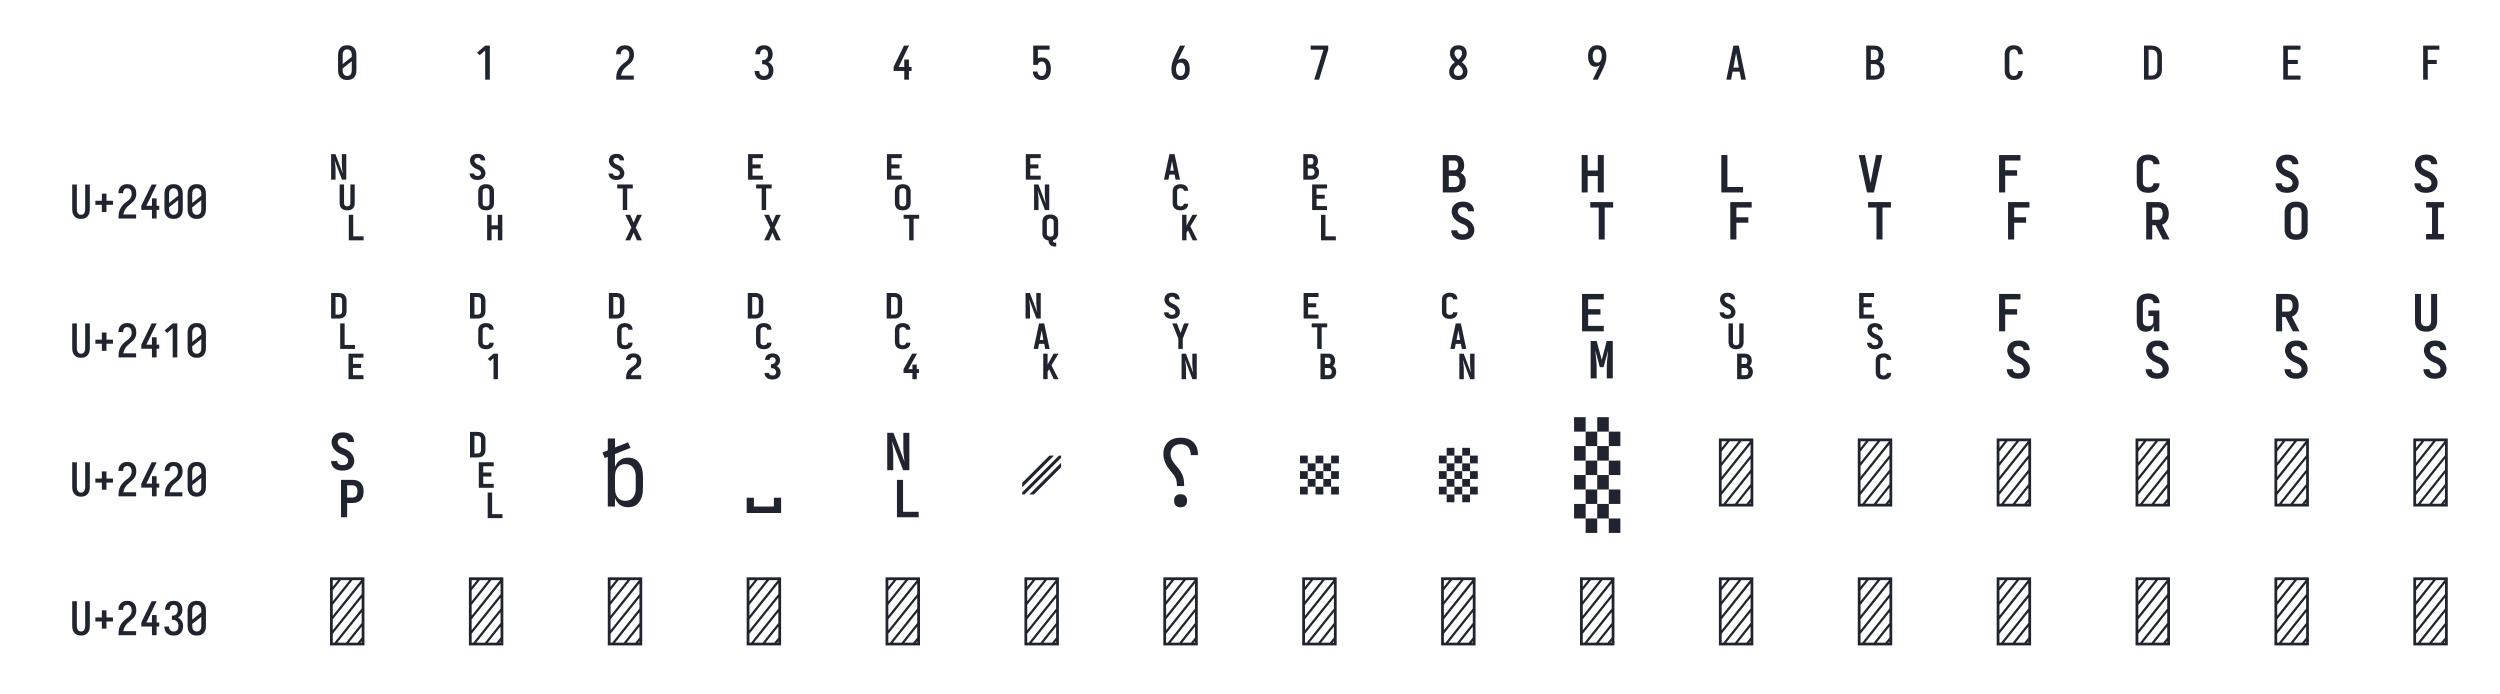 <?xml version="1.0" encoding="UTF-8" standalone="no"?>
<svg height="360" viewBox="0 0 1296 360" width="1296" xmlns="http://www.w3.org/2000/svg">
<defs>
<path d="M 250 8 Q 223 8 196 3 Q 169 -2 145 -15 Q 121 -28 102.5 -48.5 Q 84 -69 72.5 -94 Q 61 -119 56.5 -146 Q 52 -173 52 -200 L 52 -535 Q 52 -562 56.5 -589 Q 61 -616 72.5 -641 Q 84 -666 102.5 -686.5 Q 121 -707 145 -720 Q 169 -733 196 -738 Q 223 -743 250 -743 Q 277 -743 304 -738 Q 331 -733 355 -720 Q 379 -707 397.5 -686.5 Q 416 -666 427.5 -641 Q 439 -616 443.5 -589 Q 448 -562 448 -535 L 448 -200 Q 448 -173 443.5 -146 Q 439 -119 427.5 -94 Q 416 -69 397.5 -48.5 Q 379 -28 355 -15 Q 331 -2 304 3 Q 277 8 250 8 Z M 152 -337 L 348 -492 L 348 -535 Q 348 -557 343 -579 Q 338 -601 325.5 -618.5 Q 313 -636 292.5 -645.5 Q 272 -655 250 -655 Q 228 -655 207.5 -645.5 Q 187 -636 174.5 -618.5 Q 162 -601 157 -579 Q 152 -557 152 -535 Z M 250 -80 Q 272 -80 292.5 -89.5 Q 313 -99 325.5 -116.5 Q 338 -134 343 -156 Q 348 -178 348 -200 L 348 -398 L 152 -243 L 152 -200 Q 152 -178 157 -156 Q 162 -134 174.5 -116.5 Q 187 -99 207.5 -89.5 Q 228 -80 250 -80 Z " id="path1"/>
<path d="M 230 0 L 230 -631 L 110 -528 L 55 -584 L 230 -735 L 330 -735 L 330 0 Z " id="path2"/>
<path d="M 60 0 L 60 -1 Q 60 -27 61 -54 Q 62 -81 65.5 -107 Q 69 -133 77 -158.5 Q 85 -184 96.5 -208 Q 108 -232 123 -253.5 Q 138 -275 156 -294.5 Q 174 -314 194 -331 Q 214 -348 235.5 -364 Q 257 -380 277.5 -397 Q 298 -414 313 -435.5 Q 328 -457 336 -483 Q 344 -509 344 -535 Q 344 -557 339.5 -578 Q 335 -599 323.5 -617 Q 312 -635 292 -645 Q 272 -655 251 -655 Q 231 -655 212.5 -647.5 Q 194 -640 181.5 -625 Q 169 -610 163.5 -591 Q 158 -572 158 -552 L 158 -548 L 58 -548 L 58 -555 Q 58 -581 63.5 -606 Q 69 -631 81 -653 Q 93 -675 111.5 -693 Q 130 -711 152.5 -722.5 Q 175 -734 200.5 -738.5 Q 226 -743 251 -743 Q 278 -743 304.5 -737.5 Q 331 -732 354.5 -719 Q 378 -706 396 -685.5 Q 414 -665 425 -640.5 Q 436 -616 440 -589 Q 444 -562 444 -535 Q 444 -501 435 -468 Q 426 -435 407.5 -406 Q 389 -377 364 -353.5 Q 339 -330 312.5 -308.5 Q 286 -287 261 -264 Q 236 -241 216 -213 Q 196 -185 183 -153.5 Q 170 -122 165 -88 L 440 -88 L 440 0 Z " id="path3"/>
<path d="M 253 8 Q 227 8 201 4 Q 175 -0 151 -11.5 Q 127 -23 107.5 -40.5 Q 88 -58 75.5 -81 Q 63 -104 56.5 -129.5 Q 50 -155 50 -181 L 50 -187 L 150 -187 L 150 -184 Q 150 -163 157 -143 Q 164 -123 178 -108 Q 192 -93 212 -86.5 Q 232 -80 253 -80 Q 275 -80 296 -88.5 Q 317 -97 330.5 -114.5 Q 344 -132 350 -154 Q 356 -176 356 -198 Q 356 -217 352 -235.5 Q 348 -254 339 -271 Q 330 -288 316.5 -301 Q 303 -314 286 -322 Q 269 -330 250 -332 Q 231 -334 212 -334 L 212 -422 Q 229 -422 246 -424 Q 263 -426 278.5 -433 Q 294 -440 306 -452.5 Q 318 -465 325.5 -480.5 Q 333 -496 336.5 -513 Q 340 -530 340 -547 Q 340 -566 335.5 -585.5 Q 331 -605 320 -621.5 Q 309 -638 291 -646.5 Q 273 -655 253 -655 Q 234 -655 216 -647 Q 198 -639 187 -624 Q 176 -609 171 -590 Q 166 -571 166 -553 L 166 -548 L 66 -548 L 66 -556 Q 66 -581 71.5 -605.5 Q 77 -630 88 -652 Q 99 -674 116.5 -692.5 Q 134 -711 156.5 -722.5 Q 179 -734 203.5 -738.5 Q 228 -743 253 -743 Q 278 -743 303.5 -738 Q 329 -733 351 -721 Q 373 -709 390.5 -690 Q 408 -671 419 -648 Q 430 -625 435 -600 Q 440 -575 440 -550 Q 440 -524 434 -498.5 Q 428 -473 416 -450.5 Q 404 -428 385 -409.5 Q 366 -391 343 -379 Q 370 -368 391.5 -348.5 Q 413 -329 427.5 -304.5 Q 442 -280 449 -252 Q 456 -224 456 -196 Q 456 -168 450 -141.5 Q 444 -115 432 -91 Q 420 -67 401 -47 Q 382 -27 358 -14.5 Q 334 -2 307 3 Q 280 8 253 8 Z " id="path4"/>
<path d="M 282 0 L 282 -188 L 52 -188 L 52 -275 L 276 -735 L 385 -735 L 161 -275 L 282 -275 L 282 -435 L 383 -435 L 383 -275 L 440 -275 L 440 -188 L 383 -188 L 383 0 Z " id="path5"/>
<path d="M 252 8 Q 227 8 202.5 3.5 Q 178 -1 155.5 -12 Q 133 -23 114.5 -41 Q 96 -59 84 -80.5 Q 72 -102 65.5 -126.5 Q 59 -151 58 -176 L 159 -176 Q 160 -158 166.5 -139.5 Q 173 -121 185.5 -107 Q 198 -93 216 -86.5 Q 234 -80 252 -80 Q 269 -80 285 -87 Q 301 -94 312.5 -107 Q 324 -120 330.5 -135.5 Q 337 -151 341 -167.5 Q 345 -184 346.5 -201 Q 348 -218 348 -235 Q 348 -252 346.5 -269 Q 345 -286 341.5 -302.5 Q 338 -319 331.5 -334.5 Q 325 -350 314.5 -363 Q 304 -376 288 -383.5 Q 272 -391 256 -391 Q 240 -391 224 -387 Q 208 -383 195.5 -373.5 Q 183 -364 176 -349.5 Q 169 -335 168 -319 L 68 -319 L 68 -735 L 421 -735 L 421 -647 L 168 -647 L 168 -464 Q 189 -472 211 -475 Q 233 -478 256 -478 Q 285 -478 313.5 -470.5 Q 342 -463 365.5 -445.5 Q 389 -428 405.5 -403 Q 422 -378 431.5 -350.5 Q 441 -323 444.5 -294 Q 448 -265 448 -235 Q 448 -206 444.5 -176.5 Q 441 -147 431 -119 Q 421 -91 404.5 -66.5 Q 388 -42 364 -24.5 Q 340 -7 311 0.5 Q 282 8 252 8 Z " id="path6"/>
<path d="M 250 8 Q 221 8 192.5 1.5 Q 164 -5 140 -21 Q 116 -37 98.5 -60.5 Q 81 -84 70.5 -111 Q 60 -138 56 -166.5 Q 52 -195 52 -224 Q 52 -268 59.5 -311 Q 67 -354 81 -395.5 Q 95 -437 113 -477 Q 131 -517 150 -556 L 238 -735 L 347 -735 L 240 -517 Q 228 -493 216.5 -468.5 Q 205 -444 195 -419 Q 214 -438 239.5 -447 Q 265 -456 291 -456 Q 317 -456 342.5 -447 Q 368 -438 386.5 -419.5 Q 405 -401 417 -377.5 Q 429 -354 436 -328.5 Q 443 -303 445.5 -276.5 Q 448 -250 448 -224 Q 448 -195 444 -166.5 Q 440 -138 429.5 -111 Q 419 -84 401.5 -60.5 Q 384 -37 360 -21 Q 336 -5 307.5 1.5 Q 279 8 250 8 Z M 250 -80 Q 266 -80 282 -85.5 Q 298 -91 309.5 -102.5 Q 321 -114 328.5 -129 Q 336 -144 340.5 -159.5 Q 345 -175 346.5 -191.5 Q 348 -208 348 -224 Q 348 -240 346.5 -256.5 Q 345 -273 340.5 -289 Q 336 -305 328.5 -319.5 Q 321 -334 309.5 -345.5 Q 298 -357 282 -362.5 Q 266 -368 250 -368 Q 235 -368 221 -363.5 Q 207 -359 195.5 -349.5 Q 184 -340 176 -327.5 Q 168 -315 163.5 -301 Q 159 -287 156.5 -272.5 Q 154 -258 153 -243 Q 153 -238 152.5 -233.5 Q 152 -229 152 -224 Q 152 -208 153.5 -191.5 Q 155 -175 159.5 -159.5 Q 164 -144 171.5 -129 Q 179 -114 190.5 -102.5 Q 202 -91 218 -85.5 Q 234 -80 250 -80 Z " id="path7"/>
<path d="M 138 0 L 336 -647 L 60 -647 L 60 -735 L 440 -735 L 440 -647 L 242 0 Z " id="path8"/>
<path d="M 250 8 Q 225 8 200 4 Q 175 -0 152 -10 Q 129 -20 109.5 -37 Q 90 -54 77.5 -75.5 Q 65 -97 58.5 -121.5 Q 52 -146 52 -172 Q 52 -203 61.5 -232.5 Q 71 -262 88 -288.5 Q 105 -315 127 -336.5 Q 149 -358 174 -378 Q 152 -396 132.5 -417 Q 113 -438 98.5 -462.5 Q 84 -487 76 -514.5 Q 68 -542 68 -570 Q 68 -594 73.5 -617.5 Q 79 -641 90.5 -661.5 Q 102 -682 119.5 -698.5 Q 137 -715 158 -725 Q 179 -735 202.5 -739 Q 226 -743 250 -743 Q 274 -743 297.5 -739 Q 321 -735 342 -725 Q 363 -715 380.5 -698.5 Q 398 -682 409.5 -661.5 Q 421 -641 426.5 -617.5 Q 432 -594 432 -570 Q 432 -542 424 -514.5 Q 416 -487 401.5 -462.5 Q 387 -438 367.5 -417 Q 348 -396 326 -378 Q 351 -358 373 -336.5 Q 395 -315 412 -288.5 Q 429 -262 438.5 -232.5 Q 448 -203 448 -172 Q 448 -146 441.5 -121.5 Q 435 -97 422.5 -75.5 Q 410 -54 390.5 -37 Q 371 -20 348 -10 Q 325 -0 300 4 Q 275 8 250 8 Z M 250 -434 Q 266 -447 280.5 -461.5 Q 295 -476 306.5 -493 Q 318 -510 325 -529.5 Q 332 -549 332 -569 Q 332 -586 327 -602.5 Q 322 -619 310.5 -631.5 Q 299 -644 283 -649.5 Q 267 -655 250 -655 Q 233 -655 217 -649.5 Q 201 -644 189.5 -631.5 Q 178 -619 173 -602.5 Q 168 -586 168 -569 Q 168 -549 175 -529.5 Q 182 -510 193.5 -493 Q 205 -476 219.5 -461.5 Q 234 -447 250 -434 Z M 250 -80 Q 269 -80 288 -85.5 Q 307 -91 320.5 -104 Q 334 -117 341 -135.5 Q 348 -154 348 -173 Q 348 -196 339.5 -217.5 Q 331 -239 317 -257.5 Q 303 -276 285.5 -291 Q 268 -306 250 -320 Q 232 -306 214.5 -291 Q 197 -276 183 -257.5 Q 169 -239 160.5 -217.5 Q 152 -196 152 -173 Q 152 -154 159 -135.5 Q 166 -117 179.5 -104 Q 193 -91 212 -85.5 Q 231 -80 250 -80 Z " id="path9"/>
<path d="M 262 0 L 153 0 L 260 -218 Q 272 -242 283.5 -266.5 Q 295 -291 305 -316 Q 286 -297 260.5 -288 Q 235 -279 209 -279 Q 183 -279 157.5 -288 Q 132 -297 113.5 -315.5 Q 95 -334 83 -357.5 Q 71 -381 64 -406.5 Q 57 -432 54.5 -458.5 Q 52 -485 52 -511 Q 52 -540 56 -568.5 Q 60 -597 70.5 -624 Q 81 -651 98.5 -674.5 Q 116 -698 140 -714 Q 164 -730 192.5 -736.5 Q 221 -743 250 -743 Q 279 -743 307.5 -736.5 Q 336 -730 360 -714 Q 384 -698 401.5 -674.5 Q 419 -651 429.5 -624 Q 440 -597 444 -568.5 Q 448 -540 448 -511 Q 448 -467 440.5 -424 Q 433 -381 419 -339.5 Q 405 -298 387 -258 Q 369 -218 350 -179 Z M 250 -367 Q 265 -367 279 -371.5 Q 293 -376 304.5 -385.5 Q 316 -395 324 -407.5 Q 332 -420 336.5 -434 Q 341 -448 343.5 -462.5 Q 346 -477 347 -492 Q 347 -497 347.5 -501.5 Q 348 -506 348 -511 Q 348 -527 346.5 -543.5 Q 345 -560 340.5 -575.5 Q 336 -591 328.5 -606 Q 321 -621 309.5 -632.5 Q 298 -644 282 -649.5 Q 266 -655 250 -655 Q 234 -655 218 -649.5 Q 202 -644 190.5 -632.5 Q 179 -621 171.5 -606 Q 164 -591 159.5 -575.5 Q 155 -560 153.5 -543.5 Q 152 -527 152 -511 Q 152 -495 153.5 -478.5 Q 155 -462 159.5 -446 Q 164 -430 171.5 -415.5 Q 179 -401 190.5 -389.5 Q 202 -378 218 -372.5 Q 234 -367 250 -367 Z " id="path10"/>
<path d="M 39 0 L 53 -70 L 192 -735 L 308 -735 L 461 0 L 359 0 L 326 -172 L 174 -172 L 141 0 Z M 191 -260 L 309 -260 L 266 -490 Q 262 -511 258 -531.5 Q 254 -552 250 -573 Q 246 -552 242 -531.5 Q 238 -511 234 -490 Z " id="path11"/>
<path d="M 60 0 L 60 -735 L 235 -735 Q 261 -735 287 -730.5 Q 313 -726 336.5 -714 Q 360 -702 378.5 -682.5 Q 397 -663 408.5 -639.5 Q 420 -616 424.5 -590 Q 429 -564 429 -538 Q 429 -515 425.5 -492 Q 422 -469 411.5 -448.5 Q 401 -428 384.5 -411 Q 368 -394 348 -383 Q 373 -373 394.5 -355.5 Q 416 -338 430.5 -314.5 Q 445 -291 450.5 -264 Q 456 -237 456 -210 Q 456 -181 450.5 -152.5 Q 445 -124 431 -98.5 Q 417 -73 395.5 -53.5 Q 374 -34 347.5 -21.5 Q 321 -9 292.5 -4.5 Q 264 -0 235 0 Z M 160 -424 L 235 -424 Q 256 -424 275.5 -432.5 Q 295 -441 307.5 -457.5 Q 320 -474 324.5 -494.5 Q 329 -515 329 -536 Q 329 -557 324.5 -577.5 Q 320 -598 307.5 -614.5 Q 295 -631 275.5 -639 Q 256 -647 235 -647 L 160 -647 Z M 160 -88 L 235 -88 Q 251 -88 267.5 -91 Q 284 -94 298.5 -101.5 Q 313 -109 324.5 -121 Q 336 -133 343 -148 Q 350 -163 353 -179 Q 356 -195 356 -212 Q 356 -228 353 -244.5 Q 350 -261 343 -276 Q 336 -291 324.5 -303 Q 313 -315 298.5 -322.5 Q 284 -330 267.5 -333 Q 251 -336 235 -336 L 160 -336 Z " id="path12"/>
<path d="M 247 8 Q 220 8 193 3 Q 166 -2 142.5 -15.5 Q 119 -29 101 -49.5 Q 83 -70 71.5 -94.5 Q 60 -119 56 -146 Q 52 -173 52 -200 L 52 -535 Q 52 -562 56 -589 Q 60 -616 71.5 -640.5 Q 83 -665 101 -685.5 Q 119 -706 142.5 -719.5 Q 166 -733 193 -738 Q 220 -743 247 -743 Q 273 -743 298 -738.5 Q 323 -734 346 -723 Q 369 -712 387.5 -694 Q 406 -676 418 -653.5 Q 430 -631 436 -606 Q 442 -581 442 -555 L 442 -548 L 342 -548 L 342 -552 Q 342 -572 336 -591.5 Q 330 -611 317.5 -626 Q 305 -641 286 -648 Q 267 -655 247 -655 Q 225 -655 205 -645.5 Q 185 -636 173 -618 Q 161 -600 156.5 -578.5 Q 152 -557 152 -535 L 152 -200 Q 152 -178 156.5 -156.5 Q 161 -135 173 -117 Q 185 -99 205 -89.5 Q 225 -80 247 -80 Q 267 -80 286 -87 Q 305 -94 317.5 -109 Q 330 -124 336 -143.5 Q 342 -163 342 -183 L 342 -187 L 442 -187 L 442 -180 Q 442 -154 436 -129 Q 430 -104 418 -81.5 Q 406 -59 387.5 -41 Q 369 -23 346 -12 Q 323 -1 298 3.5 Q 273 8 247 8 Z " id="path13"/>
<path d="M 60 0 L 60 -735 L 220 -735 Q 250 -735 280 -730 Q 310 -725 337 -712 Q 364 -699 386.5 -678.5 Q 409 -658 423 -631.5 Q 437 -605 442.5 -575 Q 448 -545 448 -515 L 448 -220 Q 448 -190 442.5 -160 Q 437 -130 423 -103.5 Q 409 -77 386.5 -56.5 Q 364 -36 337 -23 Q 310 -10 280 -5 Q 250 -0 220 0 Z M 160 -88 L 220 -88 Q 237 -88 254.5 -91 Q 272 -94 287.5 -102.5 Q 303 -111 315 -124 Q 327 -137 334.5 -152.5 Q 342 -168 345 -185.5 Q 348 -203 348 -220 L 348 -515 Q 348 -532 345 -549.5 Q 342 -567 334.5 -582.5 Q 327 -598 315 -611 Q 303 -624 287.5 -632.5 Q 272 -641 254.5 -644 Q 237 -647 220 -647 L 160 -647 Z " id="path14"/>
<path d="M 68 0 L 68 -735 L 440 -735 L 440 -647 L 168 -647 L 168 -426 L 383 -426 L 383 -338 L 168 -338 L 168 -88 L 440 -88 L 440 0 Z " id="path15"/>
<path d="M 90 0 L 90 -735 L 440 -735 L 440 -647 L 190 -647 L 190 -426 L 383 -426 L 383 -338 L 190 -338 L 190 0 Z " id="path16"/>
<path d="M 250 8 Q 223 8 196.5 2.5 Q 170 -3 147 -16.5 Q 124 -30 106.5 -50.5 Q 89 -71 78.5 -95.5 Q 68 -120 64 -146.5 Q 60 -173 60 -200 L 60 -735 L 160 -735 L 160 -200 Q 160 -186 161.5 -172 Q 163 -158 167.5 -144.5 Q 172 -131 179.5 -118.5 Q 187 -106 197.5 -97 Q 208 -88 222 -84 Q 236 -80 250 -80 Q 264 -80 278 -84 Q 292 -88 302.5 -97 Q 313 -106 320.5 -118.5 Q 328 -131 332.5 -144.5 Q 337 -158 338.5 -172 Q 340 -186 340 -200 L 340 -735 L 440 -735 L 440 -200 Q 440 -173 436 -146.5 Q 432 -120 421.5 -95.5 Q 411 -71 393.5 -50.5 Q 376 -30 353 -16.5 Q 330 -3 303.5 2.5 Q 277 8 250 8 Z " id="path17"/>
<path d="M 300 -142 L 200 -142 L 200 -296 L 60 -296 L 60 -384 L 200 -384 L 200 -538 L 300 -538 L 300 -384 L 440 -384 L 440 -296 L 300 -296 Z " id="path18"/>
<path d="M 76 -530 L 76 -806 L 123 -806 L 202 -597 Q 198 -622 195 -646.5 Q 192 -671 192 -695 L 192 -806 L 240 -806 L 240 -530 L 193 -530 L 114 -739 Q 117 -714 120.5 -689.5 Q 124 -665 124 -640 L 124 -530 Z M 250 -199 Q 234 -199 218.5 -203 Q 203 -207 191 -217.5 Q 179 -228 173.5 -243.5 Q 168 -259 168 -275 L 168 -478 L 216 -478 L 216 -275 Q 216 -268 218 -261.5 Q 220 -255 225 -250.5 Q 230 -246 236.5 -244 Q 243 -242 250 -242 Q 257 -242 263.5 -244 Q 270 -246 275 -250.5 Q 280 -255 282 -261.5 Q 284 -268 284 -275 L 284 -478 L 331 -478 L 331 -275 Q 331 -259 326 -243.5 Q 321 -228 309 -217.5 Q 297 -207 281.5 -203 Q 266 -199 250 -199 Z M 267 125 L 267 -151 L 315 -151 L 315 82 L 427 82 L 427 125 Z " id="path19"/>
<path d="M 157 -527 Q 142 -527 126.5 -530.5 Q 111 -534 98.5 -543 Q 86 -552 79 -566 Q 72 -580 72 -595 L 72 -597 L 120 -597 Q 120 -590 123.5 -584.5 Q 127 -579 132.5 -575.5 Q 138 -572 144.5 -571 Q 151 -570 157 -570 Q 164 -570 171 -571.5 Q 178 -573 183.5 -577 Q 189 -581 192 -587.5 Q 195 -594 195 -600 Q 195 -613 187 -622.5 Q 179 -632 168 -637.5 Q 157 -643 146 -647 Q 135 -651 124.5 -657.5 Q 114 -664 105.5 -672.5 Q 97 -681 90 -691 Q 83 -701 79.5 -712.5 Q 76 -724 76 -736 Q 76 -751 82 -766 Q 88 -781 100 -791 Q 112 -801 127.5 -805 Q 143 -809 158 -809 Q 173 -809 188 -805.5 Q 203 -802 215 -793 Q 227 -784 233.5 -769.5 Q 240 -755 240 -740 L 240 -738 L 193 -738 L 193 -739 Q 193 -745 190 -750.5 Q 187 -756 182 -759.5 Q 177 -763 170.5 -764.5 Q 164 -766 158 -766 Q 152 -766 145.5 -764 Q 139 -762 134 -758 Q 129 -754 126.5 -748 Q 124 -742 124 -735 Q 124 -723 132 -713.5 Q 140 -704 150.5 -698.5 Q 161 -693 172.5 -688.5 Q 184 -684 194 -678 Q 204 -672 213 -663.5 Q 222 -655 228.5 -645 Q 235 -635 239 -623.5 Q 243 -612 243 -600 Q 243 -584 236 -569 Q 229 -554 217 -544.5 Q 205 -535 189 -531 Q 173 -527 157 -527 Z M 250 -199 Q 234 -199 217.5 -203 Q 201 -207 189 -217.5 Q 177 -228 171 -243.5 Q 165 -259 165 -275 L 165 -405 Q 165 -421 171 -436.5 Q 177 -452 189 -462.5 Q 201 -473 217.5 -477 Q 234 -481 250 -481 Q 266 -481 282 -477 Q 298 -473 310.5 -462.5 Q 323 -452 329 -436.5 Q 335 -421 335 -405 L 335 -275 Q 335 -259 329 -243.5 Q 323 -228 310.5 -217.5 Q 298 -207 282 -203 Q 266 -199 250 -199 Z M 250 -242 Q 257 -242 264 -243.5 Q 271 -245 276.5 -249.5 Q 282 -254 284.5 -261 Q 287 -268 287 -275 L 287 -405 Q 287 -412 284.5 -418.5 Q 282 -425 276.5 -429.5 Q 271 -434 264 -436 Q 257 -438 250 -438 Q 243 -438 236 -436 Q 229 -434 223.5 -429.5 Q 218 -425 215.5 -418.5 Q 213 -412 213 -405 L 213 -275 Q 213 -268 215.5 -261 Q 218 -254 223.5 -249.5 Q 229 -245 236 -243.5 Q 243 -242 250 -242 Z M 261 125 L 261 -151 L 309 -151 L 309 -37 L 377 -37 L 377 -151 L 425 -151 L 425 125 L 377 125 L 377 6 L 309 6 L 309 125 Z " id="path20"/>
<path d="M 157 -527 Q 142 -527 126.5 -530.5 Q 111 -534 98.5 -543 Q 86 -552 79 -566 Q 72 -580 72 -595 L 72 -597 L 120 -597 Q 120 -590 123.5 -584.5 Q 127 -579 132.5 -575.5 Q 138 -572 144.5 -571 Q 151 -570 157 -570 Q 164 -570 171 -571.5 Q 178 -573 183.5 -577 Q 189 -581 192 -587.5 Q 195 -594 195 -600 Q 195 -613 187 -622.5 Q 179 -632 168 -637.5 Q 157 -643 146 -647 Q 135 -651 124.5 -657.5 Q 114 -664 105.5 -672.5 Q 97 -681 90 -691 Q 83 -701 79.5 -712.5 Q 76 -724 76 -736 Q 76 -751 82 -766 Q 88 -781 100 -791 Q 112 -801 127.5 -805 Q 143 -809 158 -809 Q 173 -809 188 -805.5 Q 203 -802 215 -793 Q 227 -784 233.5 -769.5 Q 240 -755 240 -740 L 240 -738 L 193 -738 L 193 -739 Q 193 -745 190 -750.5 Q 187 -756 182 -759.5 Q 177 -763 170.5 -764.5 Q 164 -766 158 -766 Q 152 -766 145.5 -764 Q 139 -762 134 -758 Q 129 -754 126.5 -748 Q 124 -742 124 -735 Q 124 -723 132 -713.5 Q 140 -704 150.5 -698.5 Q 161 -693 172.5 -688.5 Q 184 -684 194 -678 Q 204 -672 213 -663.5 Q 222 -655 228.5 -645 Q 235 -635 239 -623.5 Q 243 -612 243 -600 Q 243 -584 236 -569 Q 229 -554 217 -544.5 Q 205 -535 189 -531 Q 173 -527 157 -527 Z M 226 -202 L 226 -435 L 166 -435 L 166 -478 L 334 -478 L 334 -435 L 274 -435 L 274 -202 Z M 253 125 L 319 -13 L 253 -151 L 306 -151 L 343 -66 L 380 -151 L 433 -151 L 366 -13 L 433 125 L 380 125 L 343 41 L 306 125 Z " id="path21"/>
<path d="M 79 -530 L 79 -806 L 240 -806 L 240 -763 L 127 -763 L 127 -695 L 215 -695 L 215 -652 L 127 -652 L 127 -573 L 240 -573 L 240 -530 Z M 226 -202 L 226 -435 L 166 -435 L 166 -478 L 334 -478 L 334 -435 L 274 -435 L 274 -202 Z M 253 125 L 319 -13 L 253 -151 L 306 -151 L 343 -66 L 380 -151 L 433 -151 L 366 -13 L 433 125 L 380 125 L 343 41 L 306 125 Z " id="path22"/>
<path d="M 79 -530 L 79 -806 L 240 -806 L 240 -763 L 127 -763 L 127 -695 L 215 -695 L 215 -652 L 127 -652 L 127 -573 L 240 -573 L 240 -530 Z M 250 -199 Q 234 -199 217.5 -203 Q 201 -207 189 -217.5 Q 177 -228 171 -243.5 Q 165 -259 165 -275 L 165 -405 Q 165 -421 171 -436.5 Q 177 -452 189 -462.5 Q 201 -473 217.5 -477 Q 234 -481 250 -481 Q 266 -481 282 -477 Q 298 -473 310.5 -462.5 Q 323 -452 329 -436.5 Q 335 -421 335 -405 L 335 -275 Q 335 -259 329 -243.5 Q 323 -228 310.5 -217.5 Q 298 -207 282 -203 Q 266 -199 250 -199 Z M 250 -242 Q 257 -242 264 -243.5 Q 271 -245 276.5 -249.5 Q 282 -254 284.5 -261 Q 287 -268 287 -275 L 287 -405 Q 287 -412 284.5 -418.5 Q 282 -425 276.5 -429.5 Q 271 -434 264 -436 Q 257 -438 250 -438 Q 243 -438 236 -436 Q 229 -434 223.5 -429.5 Q 218 -425 215.5 -418.5 Q 213 -412 213 -405 L 213 -275 Q 213 -268 215.5 -261 Q 218 -254 223.5 -249.5 Q 229 -245 236 -243.5 Q 243 -242 250 -242 Z M 319 125 L 319 -108 L 259 -108 L 259 -151 L 427 -151 L 427 -108 L 367 -108 L 367 125 Z " id="path23"/>
<path d="M 79 -530 L 79 -806 L 240 -806 L 240 -763 L 127 -763 L 127 -695 L 215 -695 L 215 -652 L 127 -652 L 127 -573 L 240 -573 L 240 -530 Z M 168 -202 L 168 -478 L 215 -478 L 294 -269 Q 290 -294 287 -318.5 Q 284 -343 284 -367 L 284 -478 L 332 -478 L 332 -202 L 285 -202 L 206 -411 Q 209 -386 212.5 -361.5 Q 216 -337 216 -312 L 216 -202 Z M 392 192 Q 378 192 365 188.5 Q 352 185 342.5 175.5 Q 333 166 328.5 153 Q 324 140 324 127 Q 310 125 297.5 119 Q 285 113 275.5 103 Q 266 93 262 79.5 Q 258 66 258 52 L 258 -78 Q 258 -94 264 -109.5 Q 270 -125 282 -135.5 Q 294 -146 310.5 -150 Q 327 -154 343 -154 Q 359 -154 375 -150 Q 391 -146 403.5 -135.5 Q 416 -125 422 -109.5 Q 428 -94 428 -78 L 428 52 Q 428 64 424.5 76.5 Q 421 89 413.5 99 Q 406 109 395 115.5 Q 384 122 372 125 Q 372 130 373 134 Q 374 138 376.5 142 Q 379 146 383 148 Q 387 150 392 150 L 407 150 L 407 192 Z M 343 85 Q 350 85 357 83.5 Q 364 82 369.5 77.5 Q 375 73 377.5 66 Q 380 59 380 52 L 380 -78 Q 380 -85 377.5 -91.5 Q 375 -98 369.5 -102.5 Q 364 -107 357 -109 Q 350 -111 343 -111 Q 336 -111 329 -109 Q 322 -107 316.5 -102.5 Q 311 -98 308.5 -91.5 Q 306 -85 306 -78 L 306 52 Q 306 59 308.5 66 Q 311 73 316.5 77.5 Q 322 82 329 83.5 Q 336 85 343 85 Z " id="path24"/>
<path d="M 71 -530 L 130 -806 L 185 -806 L 205 -714 L 244 -530 L 196 -530 L 186 -585 L 130 -585 L 119 -530 Z M 177 -627 L 161 -714 Q 160 -718 159.5 -722 Q 159 -726 158 -731 Q 157 -726 156 -722 Q 155 -718 155 -714 L 138 -627 Z M 249 -199 Q 233 -199 217 -203 Q 201 -207 188.5 -217.5 Q 176 -228 170.5 -243.5 Q 165 -259 165 -275 L 165 -405 Q 165 -421 170.5 -436.5 Q 176 -452 188.5 -462 Q 201 -472 217 -476.5 Q 233 -481 249 -481 Q 264 -481 279 -477.5 Q 294 -474 306.5 -465 Q 319 -456 325.5 -442 Q 332 -428 332 -412 L 332 -410 L 285 -410 L 285 -411 Q 285 -417 281.5 -423 Q 278 -429 273 -432 Q 268 -435 261.5 -436.5 Q 255 -438 249 -438 Q 242 -438 235 -436 Q 228 -434 222.5 -429.5 Q 217 -425 215 -418 Q 213 -411 213 -405 L 213 -275 Q 213 -268 215 -261.5 Q 217 -255 222.5 -250.5 Q 228 -246 235 -244 Q 242 -242 249 -242 Q 255 -242 261.5 -243 Q 268 -244 273 -247.5 Q 278 -251 281.5 -256.5 Q 285 -262 285 -269 L 285 -270 L 332 -270 L 332 -267 Q 332 -252 325.5 -238 Q 319 -224 306.5 -215 Q 294 -206 279 -202.5 Q 264 -199 249 -199 Z M 267 125 L 267 -151 L 314 -151 L 314 -33 L 379 -151 L 432 -151 L 356 -25 L 432 125 L 381 125 L 331 17 L 314 44 L 314 125 Z " id="path25"/>
<path d="M 162 -530 L 76 -530 L 76 -806 L 162 -806 Q 177 -806 191.5 -801 Q 206 -796 216 -785 Q 226 -774 230 -759 Q 234 -744 234 -729 Q 234 -713 228 -698 Q 222 -683 209 -674 Q 217 -670 224.5 -663.5 Q 232 -657 237 -648.5 Q 242 -640 244 -630.5 Q 246 -621 246 -611 Q 246 -594 240.5 -578 Q 235 -562 223 -550.5 Q 211 -539 194.5 -534.5 Q 178 -530 162 -530 Z M 124 -694 L 162 -694 Q 168 -694 173.5 -697 Q 179 -700 181.5 -705.5 Q 184 -711 185 -717 Q 186 -723 186 -728 Q 186 -734 185 -740 Q 184 -746 181.5 -751.5 Q 179 -757 173.5 -760 Q 168 -763 162 -763 L 124 -763 Z M 124 -573 L 162 -573 Q 169 -573 176.5 -575.5 Q 184 -578 189 -583.5 Q 194 -589 196 -596.5 Q 198 -604 198 -612 Q 198 -619 196 -626.5 Q 194 -634 189 -640 Q 184 -646 177 -648.5 Q 170 -651 162 -651 L 124 -651 Z M 171 -202 L 171 -478 L 332 -478 L 332 -435 L 219 -435 L 219 -367 L 307 -367 L 307 -324 L 219 -324 L 219 -245 L 332 -245 L 332 -202 Z M 267 125 L 267 -151 L 315 -151 L 315 82 L 427 82 L 427 125 Z " id="path26"/>
<path d="M 208 -392 L 82 -392 L 82 -796 L 208 -796 Q 230 -796 251 -789 Q 272 -782 286.5 -766 Q 301 -750 307 -728.5 Q 313 -707 313 -685 Q 313 -673 311.5 -661.5 Q 310 -650 305 -639 Q 300 -628 292.5 -619 Q 285 -610 275 -603 Q 288 -597 299 -587.5 Q 310 -578 317.5 -565.5 Q 325 -553 327.5 -538.5 Q 330 -524 330 -510 Q 330 -494 327 -478 Q 324 -462 316.5 -448 Q 309 -434 297 -422.5 Q 285 -411 270.5 -404 Q 256 -397 240 -394.5 Q 224 -392 208 -392 Z M 147 -631 L 208 -631 Q 217 -631 225.5 -635.5 Q 234 -640 239 -648 Q 244 -656 246 -665.5 Q 248 -675 248 -684 Q 248 -693 246 -702.5 Q 244 -712 239 -720 Q 234 -728 225.5 -732.5 Q 217 -737 208 -737 L 147 -737 Z M 147 -451 L 208 -451 Q 220 -451 231 -455 Q 242 -459 250 -467.5 Q 258 -476 261 -487.5 Q 264 -499 264 -511 Q 264 -523 261 -534.5 Q 258 -546 250 -554.5 Q 242 -563 231 -567 Q 220 -571 208 -571 L 147 -571 Z M 298 120 Q 275 120 253 115.5 Q 231 111 212.5 97.5 Q 194 84 183.5 63.5 Q 173 43 173 20 L 173 17 L 239 17 L 239 18 Q 239 28 244.5 37.5 Q 250 47 258.5 52 Q 267 57 277.5 59 Q 288 61 298 61 Q 309 61 319.5 58.5 Q 330 56 338.5 50 Q 347 44 352 34 Q 357 24 357 13 Q 357 -1 349 -13.5 Q 341 -26 329.5 -34.5 Q 318 -43 304.5 -48 Q 291 -53 278 -59 Q 265 -65 252.5 -72 Q 240 -79 229 -88 Q 218 -97 208.5 -108 Q 199 -119 192.5 -131.5 Q 186 -144 182 -158 Q 178 -172 178 -186 Q 178 -209 187.5 -230.5 Q 197 -252 214.5 -266.5 Q 232 -281 254 -287 Q 276 -293 299 -293 Q 321 -293 343 -288 Q 365 -283 382.5 -269.5 Q 400 -256 410 -235.5 Q 420 -215 420 -192 L 420 -189 L 354 -189 L 354 -191 Q 354 -200 349 -209 Q 344 -218 336 -223.5 Q 328 -229 318.5 -231 Q 309 -233 299 -233 Q 289 -233 279 -230.5 Q 269 -228 261 -221.5 Q 253 -215 248.5 -205.5 Q 244 -196 244 -186 Q 244 -168 256 -153.5 Q 268 -139 284 -130.5 Q 300 -122 316.5 -116 Q 333 -110 348.5 -101 Q 364 -92 377.5 -80 Q 391 -68 401 -53 Q 411 -38 417 -21 Q 423 -4 423 14 Q 423 37 413 59 Q 403 81 385 95 Q 367 109 344 114.5 Q 321 120 298 120 Z " id="path27"/>
<path d="M 82 -392 L 82 -796 L 147 -796 L 147 -629 L 256 -629 L 256 -796 L 321 -796 L 321 -392 L 256 -392 L 256 -569 L 147 -569 L 147 -392 Z M 266 116 L 266 -229 L 175 -229 L 175 -288 L 422 -288 L 422 -229 L 331 -229 L 331 116 Z " id="path28"/>
<path d="M 90 -392 L 90 -796 L 156 -796 L 156 -451 L 325 -451 L 325 -392 Z M 187 116 L 187 -288 L 418 -288 L 418 -229 L 253 -229 L 253 -124 L 382 -124 L 382 -65 L 253 -65 L 253 116 Z " id="path29"/>
<path d="M 164 -392 L 75 -796 L 142 -796 L 195 -527 Q 197 -518 198.5 -509.5 Q 200 -501 202 -493 Q 203 -501 204.5 -509.5 Q 206 -518 208 -527 L 261 -796 L 328 -796 L 239 -392 Z M 266 116 L 266 -229 L 175 -229 L 175 -288 L 422 -288 L 422 -229 L 331 -229 L 331 116 Z " id="path30"/>
<path d="M 90 -392 L 90 -796 L 321 -796 L 321 -737 L 156 -737 L 156 -632 L 285 -632 L 285 -573 L 156 -573 L 156 -392 Z M 187 116 L 187 -288 L 418 -288 L 418 -229 L 253 -229 L 253 -124 L 382 -124 L 382 -65 L 253 -65 L 253 116 Z " id="path31"/>
<path d="M 200 -388 Q 176 -388 153 -394 Q 130 -400 112 -415 Q 94 -430 85.5 -453 Q 77 -476 77 -499 L 77 -689 Q 77 -713 85.5 -735.5 Q 94 -758 112 -773.5 Q 130 -789 153 -795 Q 176 -801 200 -801 Q 222 -801 244 -796 Q 266 -791 284 -777.5 Q 302 -764 312.5 -743.5 Q 323 -723 323 -701 L 323 -697 L 257 -697 L 257 -699 Q 257 -709 252 -718 Q 247 -727 238.5 -732 Q 230 -737 220 -739 Q 210 -741 200 -741 Q 189 -741 178 -738.5 Q 167 -736 159 -728.5 Q 151 -721 147 -710.5 Q 143 -700 143 -689 L 143 -499 Q 143 -488 147 -477.5 Q 151 -467 159 -460 Q 167 -453 178 -450 Q 189 -447 200 -447 Q 210 -447 220 -449 Q 230 -451 238.5 -456.5 Q 247 -462 252 -471 Q 257 -480 257 -490 L 257 -491 L 323 -491 L 323 -488 Q 323 -465 312.5 -444.5 Q 302 -424 284 -410.5 Q 266 -397 244 -392.5 Q 222 -388 200 -388 Z M 359 116 L 281 -38 L 244 -38 L 244 116 L 179 116 L 179 -288 L 308 -288 Q 332 -288 355.5 -279.5 Q 379 -271 394.5 -253 Q 410 -235 416.5 -211 Q 423 -187 423 -163 Q 423 -144 419.5 -125.5 Q 416 -107 407 -90.5 Q 398 -74 383 -61.5 Q 368 -49 350 -43 L 432 116 Z M 244 -97 L 308 -97 Q 320 -97 330.5 -102.5 Q 341 -108 347 -118 Q 353 -128 355 -139.5 Q 357 -151 357 -163 Q 357 -175 355 -186.5 Q 353 -198 347 -208 Q 341 -218 330.5 -223.5 Q 320 -229 308 -229 L 244 -229 Z " id="path32"/>
<path d="M 201 -388 Q 178 -388 156 -392.5 Q 134 -397 115.5 -410.5 Q 97 -424 86.5 -444.5 Q 76 -465 76 -488 L 76 -491 L 142 -491 L 142 -490 Q 142 -480 147.5 -470.5 Q 153 -461 161.5 -456 Q 170 -451 180.5 -449 Q 191 -447 201 -447 Q 212 -447 222.5 -449.5 Q 233 -452 241.5 -458 Q 250 -464 255 -474 Q 260 -484 260 -495 Q 260 -509 252 -521.5 Q 244 -534 232.5 -542.5 Q 221 -551 207.5 -556 Q 194 -561 181 -567 Q 168 -573 155.5 -580 Q 143 -587 132 -596 Q 121 -605 111.5 -616 Q 102 -627 95.5 -639.5 Q 89 -652 85 -666 Q 81 -680 81 -694 Q 81 -717 90.5 -738.5 Q 100 -760 117.5 -774.5 Q 135 -789 157 -795 Q 179 -801 202 -801 Q 224 -801 246 -796 Q 268 -791 285.5 -777.5 Q 303 -764 313 -743.5 Q 323 -723 323 -700 L 323 -697 L 257 -697 L 257 -699 Q 257 -708 252 -717 Q 247 -726 239 -731.5 Q 231 -737 221.5 -739 Q 212 -741 202 -741 Q 192 -741 182 -738.5 Q 172 -736 164 -729.5 Q 156 -723 151.5 -713.5 Q 147 -704 147 -694 Q 147 -676 159 -661.5 Q 171 -647 187 -638.5 Q 203 -630 219.5 -624 Q 236 -618 251.5 -609 Q 267 -600 280.5 -588 Q 294 -576 304 -561 Q 314 -546 320 -529 Q 326 -512 326 -494 Q 326 -471 316 -449 Q 306 -427 288 -413 Q 270 -399 247 -393.5 Q 224 -388 201 -388 Z M 299 120 Q 275 120 251.5 114.5 Q 228 109 209.5 93.5 Q 191 78 182.5 55.5 Q 174 33 174 9 L 174 -181 Q 174 -205 182.5 -227.5 Q 191 -250 209.5 -265.5 Q 228 -281 251.5 -287 Q 275 -293 298 -293 Q 322 -293 345.5 -287 Q 369 -281 387.5 -265.5 Q 406 -250 414.5 -227.5 Q 423 -205 423 -181 L 423 9 Q 423 33 414.5 55.5 Q 406 78 387.5 93.5 Q 369 109 345.5 114.5 Q 322 120 299 120 Z M 299 61 Q 310 61 321 58.5 Q 332 56 340.5 48.5 Q 349 41 353 30.5 Q 357 20 357 9 L 357 -181 Q 357 -192 353 -203 Q 349 -214 340.5 -221 Q 332 -228 321 -230.5 Q 310 -233 299 -233 Q 287 -233 276 -230.5 Q 265 -228 256.5 -221 Q 248 -214 244 -203 Q 240 -192 240 -181 L 240 9 Q 240 20 244 30.5 Q 248 41 256.5 48.5 Q 265 56 276 58.5 Q 287 61 299 61 Z " id="path33"/>
<path d="M 201 -388 Q 178 -388 156 -392.5 Q 134 -397 115.5 -410.5 Q 97 -424 86.5 -444.5 Q 76 -465 76 -488 L 76 -491 L 142 -491 L 142 -490 Q 142 -480 147.5 -470.5 Q 153 -461 161.5 -456 Q 170 -451 180.5 -449 Q 191 -447 201 -447 Q 212 -447 222.5 -449.5 Q 233 -452 241.5 -458 Q 250 -464 255 -474 Q 260 -484 260 -495 Q 260 -509 252 -521.5 Q 244 -534 232.5 -542.5 Q 221 -551 207.5 -556 Q 194 -561 181 -567 Q 168 -573 155.5 -580 Q 143 -587 132 -596 Q 121 -605 111.5 -616 Q 102 -627 95.5 -639.5 Q 89 -652 85 -666 Q 81 -680 81 -694 Q 81 -717 90.5 -738.5 Q 100 -760 117.5 -774.5 Q 135 -789 157 -795 Q 179 -801 202 -801 Q 224 -801 246 -796 Q 268 -791 285.5 -777.5 Q 303 -764 313 -743.5 Q 323 -723 323 -700 L 323 -697 L 257 -697 L 257 -699 Q 257 -708 252 -717 Q 247 -726 239 -731.5 Q 231 -737 221.5 -739 Q 212 -741 202 -741 Q 192 -741 182 -738.5 Q 172 -736 164 -729.5 Q 156 -723 151.5 -713.5 Q 147 -704 147 -694 Q 147 -676 159 -661.5 Q 171 -647 187 -638.5 Q 203 -630 219.5 -624 Q 236 -618 251.5 -609 Q 267 -600 280.5 -588 Q 294 -576 304 -561 Q 314 -546 320 -529 Q 326 -512 326 -494 Q 326 -471 316 -449 Q 306 -427 288 -413 Q 270 -399 247 -393.5 Q 224 -388 201 -388 Z M 202 116 L 202 57 L 266 57 L 266 -229 L 202 -229 L 202 -288 L 395 -288 L 395 -229 L 331 -229 L 331 57 L 395 57 L 395 116 Z " id="path34"/>
<path d="M 159 -530 L 76 -530 L 76 -806 L 159 -806 Q 176 -806 192 -801 Q 208 -796 220 -785 Q 232 -774 237.5 -758 Q 243 -742 243 -725 L 243 -610 Q 243 -594 237.5 -578 Q 232 -562 220 -550.5 Q 208 -539 192 -534.5 Q 176 -530 159 -530 Z M 124 -573 L 159 -573 Q 166 -573 173.5 -575.5 Q 181 -578 186 -583.5 Q 191 -589 193 -596 Q 195 -603 195 -610 L 195 -725 Q 195 -733 193 -740 Q 191 -747 186 -752.5 Q 181 -758 173.5 -760.5 Q 166 -763 159 -763 L 124 -763 Z M 174 -202 L 174 -478 L 222 -478 L 222 -245 L 334 -245 L 334 -202 Z M 264 125 L 264 -151 L 425 -151 L 425 -108 L 312 -108 L 312 -40 L 400 -40 L 400 3 L 312 3 L 312 82 L 425 82 L 425 125 Z " id="path35"/>
<path d="M 159 -530 L 76 -530 L 76 -806 L 159 -806 Q 176 -806 192 -801 Q 208 -796 220 -785 Q 232 -774 237.5 -758 Q 243 -742 243 -725 L 243 -610 Q 243 -594 237.5 -578 Q 232 -562 220 -550.5 Q 208 -539 192 -534.5 Q 176 -530 159 -530 Z M 124 -573 L 159 -573 Q 166 -573 173.5 -575.5 Q 181 -578 186 -583.5 Q 191 -589 193 -596 Q 195 -603 195 -610 L 195 -725 Q 195 -733 193 -740 Q 191 -747 186 -752.5 Q 181 -758 173.5 -760.5 Q 166 -763 159 -763 L 124 -763 Z M 249 -199 Q 233 -199 217 -203 Q 201 -207 188.5 -217.5 Q 176 -228 170.5 -243.5 Q 165 -259 165 -275 L 165 -405 Q 165 -421 170.5 -436.5 Q 176 -452 188.5 -462 Q 201 -472 217 -476.5 Q 233 -481 249 -481 Q 264 -481 279 -477.5 Q 294 -474 306.5 -465 Q 319 -456 325.5 -442 Q 332 -428 332 -412 L 332 -410 L 285 -410 L 285 -411 Q 285 -417 281.5 -423 Q 278 -429 273 -432 Q 268 -435 261.5 -436.5 Q 255 -438 249 -438 Q 242 -438 235 -436 Q 228 -434 222.5 -429.5 Q 217 -425 215 -418 Q 213 -411 213 -405 L 213 -275 Q 213 -268 215 -261.5 Q 217 -255 222.5 -250.5 Q 228 -246 235 -244 Q 242 -242 249 -242 Q 255 -242 261.5 -243 Q 268 -244 273 -247.5 Q 278 -251 281.5 -256.5 Q 285 -262 285 -269 L 285 -270 L 332 -270 L 332 -267 Q 332 -252 325.5 -238 Q 319 -224 306.5 -215 Q 294 -206 279 -202.5 Q 264 -199 249 -199 Z M 330 125 L 330 -103 L 294 -70 L 268 -95 L 330 -151 L 378 -151 L 378 125 Z " id="path36"/>
<path d="M 159 -530 L 76 -530 L 76 -806 L 159 -806 Q 176 -806 192 -801 Q 208 -796 220 -785 Q 232 -774 237.5 -758 Q 243 -742 243 -725 L 243 -610 Q 243 -594 237.5 -578 Q 232 -562 220 -550.5 Q 208 -539 192 -534.5 Q 176 -530 159 -530 Z M 124 -573 L 159 -573 Q 166 -573 173.5 -575.5 Q 181 -578 186 -583.5 Q 191 -589 193 -596 Q 195 -603 195 -610 L 195 -725 Q 195 -733 193 -740 Q 191 -747 186 -752.5 Q 181 -758 173.5 -760.5 Q 166 -763 159 -763 L 124 -763 Z M 249 -199 Q 233 -199 217 -203 Q 201 -207 188.5 -217.5 Q 176 -228 170.5 -243.5 Q 165 -259 165 -275 L 165 -405 Q 165 -421 170.5 -436.5 Q 176 -452 188.5 -462 Q 201 -472 217 -476.5 Q 233 -481 249 -481 Q 264 -481 279 -477.5 Q 294 -474 306.5 -465 Q 319 -456 325.5 -442 Q 332 -428 332 -412 L 332 -410 L 285 -410 L 285 -411 Q 285 -417 281.5 -423 Q 278 -429 273 -432 Q 268 -435 261.5 -436.5 Q 255 -438 249 -438 Q 242 -438 235 -436 Q 228 -434 222.5 -429.5 Q 217 -425 215 -418 Q 213 -411 213 -405 L 213 -275 Q 213 -268 215 -261.5 Q 217 -255 222.5 -250.5 Q 228 -246 235 -244 Q 242 -242 249 -242 Q 255 -242 261.5 -243 Q 268 -244 273 -247.5 Q 278 -251 281.5 -256.5 Q 285 -262 285 -269 L 285 -270 L 332 -270 L 332 -267 Q 332 -252 325.5 -238 Q 319 -224 306.5 -215 Q 294 -206 279 -202.5 Q 264 -199 249 -199 Z M 261 125 Q 261 109 262 94 Q 263 79 267.5 64.5 Q 272 50 280 36.5 Q 288 23 299 12.5 Q 310 2 323 -6 Q 336 -14 348.5 -22.5 Q 361 -31 369.5 -44 Q 378 -57 378 -72 Q 378 -80 376.5 -87 Q 375 -94 370 -100 Q 365 -106 357.5 -108.5 Q 350 -111 343 -111 Q 337 -111 330.5 -109.5 Q 324 -108 319 -104.5 Q 314 -101 311 -95.5 Q 308 -90 308 -84 L 308 -83 L 260 -83 L 260 -84 Q 260 -100 267 -114 Q 274 -128 286 -137.5 Q 298 -147 313 -150.5 Q 328 -154 343 -154 Q 360 -154 376 -149 Q 392 -144 404 -132.5 Q 416 -121 421 -105 Q 426 -89 426 -72 Q 426 -56 420 -40 Q 414 -24 402.5 -12 Q 391 0 377 9 Q 363 18 350.5 28.5 Q 338 39 328 52.5 Q 318 66 313 82 L 425 82 L 425 125 Z " id="path37"/>
<path d="M 159 -530 L 76 -530 L 76 -806 L 159 -806 Q 176 -806 192 -801 Q 208 -796 220 -785 Q 232 -774 237.5 -758 Q 243 -742 243 -725 L 243 -610 Q 243 -594 237.5 -578 Q 232 -562 220 -550.5 Q 208 -539 192 -534.5 Q 176 -530 159 -530 Z M 124 -573 L 159 -573 Q 166 -573 173.5 -575.5 Q 181 -578 186 -583.5 Q 191 -589 193 -596 Q 195 -603 195 -610 L 195 -725 Q 195 -733 193 -740 Q 191 -747 186 -752.5 Q 181 -758 173.5 -760.5 Q 166 -763 159 -763 L 124 -763 Z M 249 -199 Q 233 -199 217 -203 Q 201 -207 188.5 -217.5 Q 176 -228 170.5 -243.5 Q 165 -259 165 -275 L 165 -405 Q 165 -421 170.5 -436.5 Q 176 -452 188.5 -462 Q 201 -472 217 -476.5 Q 233 -481 249 -481 Q 264 -481 279 -477.5 Q 294 -474 306.5 -465 Q 319 -456 325.5 -442 Q 332 -428 332 -412 L 332 -410 L 285 -410 L 285 -411 Q 285 -417 281.5 -423 Q 278 -429 273 -432 Q 268 -435 261.5 -436.5 Q 255 -438 249 -438 Q 242 -438 235 -436 Q 228 -434 222.5 -429.5 Q 217 -425 215 -418 Q 213 -411 213 -405 L 213 -275 Q 213 -268 215 -261.5 Q 217 -255 222.5 -250.5 Q 228 -246 235 -244 Q 242 -242 249 -242 Q 255 -242 261.5 -243 Q 268 -244 273 -247.5 Q 278 -251 281.5 -256.5 Q 285 -262 285 -269 L 285 -270 L 332 -270 L 332 -267 Q 332 -252 325.5 -238 Q 319 -224 306.5 -215 Q 294 -206 279 -202.5 Q 264 -199 249 -199 Z M 344 128 Q 328 128 312.5 124.5 Q 297 121 284.5 112 Q 272 103 264.5 88.5 Q 257 74 257 59 L 257 57 L 305 57 L 305 58 Q 305 64 308.5 70 Q 312 76 318 79.5 Q 324 83 330.5 84 Q 337 85 344 85 Q 351 85 358.5 83 Q 366 81 371.5 76 Q 377 71 380 64 Q 383 57 383 49 Q 383 39 378 30 Q 373 21 365 15 Q 357 9 347 7.5 Q 337 6 326 6 L 326 -37 Q 336 -37 345 -38.5 Q 354 -40 361.5 -46 Q 369 -52 373 -60.5 Q 377 -69 377 -78 Q 377 -84 375 -90.5 Q 373 -97 368 -102 Q 363 -107 356.5 -109 Q 350 -111 344 -111 Q 338 -111 332 -109.5 Q 326 -108 321 -104.5 Q 316 -101 313.5 -95.5 Q 311 -90 311 -84 L 311 -83 L 263 -83 L 263 -85 Q 263 -100 269.5 -114 Q 276 -128 287.5 -137 Q 299 -146 314 -150 Q 329 -154 344 -154 Q 359 -154 374.5 -149.5 Q 390 -145 401.5 -134.5 Q 413 -124 419 -109 Q 425 -94 425 -79 Q 425 -60 415 -43 Q 405 -26 388 -17 Q 407 -8 419 10.5 Q 431 29 431 50 Q 431 67 424.5 82.5 Q 418 98 405.5 108.5 Q 393 119 376.5 123.5 Q 360 128 344 128 Z " id="path38"/>
<path d="M 159 -530 L 76 -530 L 76 -806 L 159 -806 Q 176 -806 192 -801 Q 208 -796 220 -785 Q 232 -774 237.5 -758 Q 243 -742 243 -725 L 243 -610 Q 243 -594 237.5 -578 Q 232 -562 220 -550.5 Q 208 -539 192 -534.5 Q 176 -530 159 -530 Z M 124 -573 L 159 -573 Q 166 -573 173.5 -575.5 Q 181 -578 186 -583.5 Q 191 -589 193 -596 Q 195 -603 195 -610 L 195 -725 Q 195 -733 193 -740 Q 191 -747 186 -752.5 Q 181 -758 173.5 -760.5 Q 166 -763 159 -763 L 124 -763 Z M 249 -199 Q 233 -199 217 -203 Q 201 -207 188.5 -217.5 Q 176 -228 170.5 -243.5 Q 165 -259 165 -275 L 165 -405 Q 165 -421 170.5 -436.5 Q 176 -452 188.5 -462 Q 201 -472 217 -476.5 Q 233 -481 249 -481 Q 264 -481 279 -477.5 Q 294 -474 306.5 -465 Q 319 -456 325.5 -442 Q 332 -428 332 -412 L 332 -410 L 285 -410 L 285 -411 Q 285 -417 281.5 -423 Q 278 -429 273 -432 Q 268 -435 261.5 -436.5 Q 255 -438 249 -438 Q 242 -438 235 -436 Q 228 -434 222.5 -429.5 Q 217 -425 215 -418 Q 213 -411 213 -405 L 213 -275 Q 213 -268 215 -261.5 Q 217 -255 222.5 -250.5 Q 228 -246 235 -244 Q 242 -242 249 -242 Q 255 -242 261.5 -243 Q 268 -244 273 -247.5 Q 278 -251 281.5 -256.5 Q 285 -262 285 -269 L 285 -270 L 332 -270 L 332 -267 Q 332 -252 325.5 -238 Q 319 -224 306.5 -215 Q 294 -206 279 -202.5 Q 264 -199 249 -199 Z M 354 125 L 354 58 L 258 58 L 258 16 L 351 -151 L 404 -151 L 311 16 L 354 16 L 354 -33 L 401 -33 L 401 16 L 425 16 L 425 58 L 401 58 L 401 125 Z " id="path39"/>
<path d="M 76 -530 L 76 -806 L 123 -806 L 202 -597 Q 198 -622 195 -646.5 Q 192 -671 192 -695 L 192 -806 L 240 -806 L 240 -530 L 193 -530 L 114 -739 Q 117 -714 120.5 -689.5 Q 124 -665 124 -640 L 124 -530 Z M 163 -202 L 222 -478 L 277 -478 L 297 -386 L 336 -202 L 288 -202 L 278 -257 L 222 -257 L 211 -202 Z M 269 -299 L 253 -386 Q 252 -390 251.5 -394 Q 251 -398 250 -403 Q 249 -398 248 -394 Q 247 -390 247 -386 L 230 -299 Z M 267 125 L 267 -151 L 314 -151 L 314 -33 L 379 -151 L 432 -151 L 356 -25 L 432 125 L 381 125 L 331 17 L 314 44 L 314 125 Z " id="path40"/>
<path d="M 157 -527 Q 142 -527 126.5 -530.5 Q 111 -534 98.5 -543 Q 86 -552 79 -566 Q 72 -580 72 -595 L 72 -597 L 120 -597 Q 120 -590 123.5 -584.5 Q 127 -579 132.5 -575.5 Q 138 -572 144.5 -571 Q 151 -570 157 -570 Q 164 -570 171 -571.5 Q 178 -573 183.5 -577 Q 189 -581 192 -587.5 Q 195 -594 195 -600 Q 195 -613 187 -622.5 Q 179 -632 168 -637.5 Q 157 -643 146 -647 Q 135 -651 124.5 -657.5 Q 114 -664 105.5 -672.5 Q 97 -681 90 -691 Q 83 -701 79.5 -712.5 Q 76 -724 76 -736 Q 76 -751 82 -766 Q 88 -781 100 -791 Q 112 -801 127.5 -805 Q 143 -809 158 -809 Q 173 -809 188 -805.5 Q 203 -802 215 -793 Q 227 -784 233.5 -769.5 Q 240 -755 240 -740 L 240 -738 L 193 -738 L 193 -739 Q 193 -745 190 -750.5 Q 187 -756 182 -759.5 Q 177 -763 170.5 -764.5 Q 164 -766 158 -766 Q 152 -766 145.5 -764 Q 139 -762 134 -758 Q 129 -754 126.5 -748 Q 124 -742 124 -735 Q 124 -723 132 -713.5 Q 140 -704 150.5 -698.5 Q 161 -693 172.5 -688.5 Q 184 -684 194 -678 Q 204 -672 213 -663.5 Q 222 -655 228.5 -645 Q 235 -635 239 -623.5 Q 243 -612 243 -600 Q 243 -584 236 -569 Q 229 -554 217 -544.5 Q 205 -535 189 -531 Q 173 -527 157 -527 Z M 226 -202 L 226 -314 L 160 -478 L 211 -478 L 250 -374 L 288 -478 L 340 -478 L 274 -314 L 274 -202 Z M 261 125 L 261 -151 L 308 -151 L 387 58 Q 383 33 380 8.5 Q 377 -16 377 -40 L 377 -151 L 425 -151 L 425 125 L 378 125 L 299 -84 Q 302 -59 305.5 -34.5 Q 309 -10 309 15 L 309 125 Z " id="path41"/>
<path d="M 79 -530 L 79 -806 L 240 -806 L 240 -763 L 127 -763 L 127 -695 L 215 -695 L 215 -652 L 127 -652 L 127 -573 L 240 -573 L 240 -530 Z M 226 -202 L 226 -435 L 166 -435 L 166 -478 L 334 -478 L 334 -435 L 274 -435 L 274 -202 Z M 347 125 L 261 125 L 261 -151 L 347 -151 Q 362 -151 376.5 -146 Q 391 -141 401 -130 Q 411 -119 415 -104 Q 419 -89 419 -74 Q 419 -58 413 -43 Q 407 -28 394 -19 Q 402 -15 409.5 -8.5 Q 417 -2 422 6.5 Q 427 15 429 24.5 Q 431 34 431 44 Q 431 61 425.5 77 Q 420 93 408 104.5 Q 396 116 379.5 120.5 Q 363 125 347 125 Z M 309 -39 L 347 -39 Q 353 -39 358.5 -42 Q 364 -45 366.5 -50.5 Q 369 -56 370 -62 Q 371 -68 371 -73 Q 371 -79 370 -85 Q 369 -91 366.5 -96.5 Q 364 -102 358.5 -105 Q 353 -108 347 -108 L 309 -108 Z M 309 82 L 347 82 Q 354 82 361.5 79.5 Q 369 77 374 71.5 Q 379 66 381 58.5 Q 383 51 383 43 Q 383 36 381 28.5 Q 379 21 374 15 Q 369 9 362 6.5 Q 355 4 347 4 L 309 4 Z " id="path42"/>
<path d="M 157 -527 Q 141 -527 125 -531 Q 109 -535 96.5 -545.5 Q 84 -556 78.5 -571.5 Q 73 -587 73 -603 L 73 -733 Q 73 -749 78.5 -764.5 Q 84 -780 96.5 -790 Q 109 -800 125 -804.5 Q 141 -809 157 -809 Q 172 -809 187 -805.5 Q 202 -802 214.5 -793 Q 227 -784 233.5 -770 Q 240 -756 240 -740 L 240 -738 L 193 -738 L 193 -739 Q 193 -745 189.5 -751 Q 186 -757 181 -760 Q 176 -763 169.5 -764.5 Q 163 -766 157 -766 Q 150 -766 143 -764 Q 136 -762 130.5 -757.5 Q 125 -753 123 -746 Q 121 -739 121 -733 L 121 -603 Q 121 -596 123 -589.5 Q 125 -583 130.5 -578.5 Q 136 -574 143 -572 Q 150 -570 157 -570 Q 163 -570 169.5 -571 Q 176 -572 181 -575.5 Q 186 -579 189.5 -584.5 Q 193 -590 193 -597 L 193 -598 L 240 -598 L 240 -595 Q 240 -580 233.5 -566 Q 227 -552 214.5 -543 Q 202 -534 187 -530.5 Q 172 -527 157 -527 Z M 163 -202 L 222 -478 L 277 -478 L 297 -386 L 336 -202 L 288 -202 L 278 -257 L 222 -257 L 211 -202 Z M 269 -299 L 253 -386 Q 252 -390 251.5 -394 Q 251 -398 250 -403 Q 249 -398 248 -394 Q 247 -390 247 -386 L 230 -299 Z M 261 125 L 261 -151 L 308 -151 L 387 58 Q 383 33 380 8.5 Q 377 -16 377 -40 L 377 -151 L 425 -151 L 425 125 L 378 125 L 299 -84 Q 302 -59 305.5 -34.5 Q 309 -10 309 15 L 309 125 Z " id="path43"/>
<path d="M 86 -392 L 86 -796 L 321 -796 L 321 -737 L 152 -737 L 152 -632 L 285 -632 L 285 -573 L 152 -573 L 152 -451 L 321 -451 L 321 -392 Z M 179 116 L 179 -288 L 244 -288 L 299 -84 L 353 -288 L 418 -288 L 418 116 L 353 116 L 353 35 Q 353 7 353.5 -20.5 Q 354 -48 356.5 -76 Q 359 -104 362.5 -131.5 Q 366 -159 368 -187 L 319 -5 L 278 -5 L 229 -187 Q 231 -159 234.5 -131.5 Q 238 -104 240.5 -76 Q 243 -48 243.5 -20.5 Q 244 7 244 35 L 244 116 Z " id="path44"/>
<path d="M 157 -527 Q 142 -527 126.5 -530.5 Q 111 -534 98.5 -543 Q 86 -552 79 -566 Q 72 -580 72 -595 L 72 -597 L 120 -597 Q 120 -590 123.5 -584.5 Q 127 -579 132.5 -575.5 Q 138 -572 144.5 -571 Q 151 -570 157 -570 Q 164 -570 171 -571.5 Q 178 -573 183.5 -577 Q 189 -581 192 -587.5 Q 195 -594 195 -600 Q 195 -613 187 -622.5 Q 179 -632 168 -637.5 Q 157 -643 146 -647 Q 135 -651 124.5 -657.5 Q 114 -664 105.5 -672.5 Q 97 -681 90 -691 Q 83 -701 79.5 -712.5 Q 76 -724 76 -736 Q 76 -751 82 -766 Q 88 -781 100 -791 Q 112 -801 127.5 -805 Q 143 -809 158 -809 Q 173 -809 188 -805.5 Q 203 -802 215 -793 Q 227 -784 233.5 -769.5 Q 240 -755 240 -740 L 240 -738 L 193 -738 L 193 -739 Q 193 -745 190 -750.5 Q 187 -756 182 -759.5 Q 177 -763 170.5 -764.5 Q 164 -766 158 -766 Q 152 -766 145.5 -764 Q 139 -762 134 -758 Q 129 -754 126.5 -748 Q 124 -742 124 -735 Q 124 -723 132 -713.5 Q 140 -704 150.5 -698.5 Q 161 -693 172.5 -688.5 Q 184 -684 194 -678 Q 204 -672 213 -663.5 Q 222 -655 228.5 -645 Q 235 -635 239 -623.5 Q 243 -612 243 -600 Q 243 -584 236 -569 Q 229 -554 217 -544.5 Q 205 -535 189 -531 Q 173 -527 157 -527 Z M 250 -199 Q 234 -199 218.5 -203 Q 203 -207 191 -217.5 Q 179 -228 173.5 -243.5 Q 168 -259 168 -275 L 168 -478 L 216 -478 L 216 -275 Q 216 -268 218 -261.5 Q 220 -255 225 -250.5 Q 230 -246 236.5 -244 Q 243 -242 250 -242 Q 257 -242 263.5 -244 Q 270 -246 275 -250.5 Q 280 -255 282 -261.5 Q 284 -268 284 -275 L 284 -478 L 331 -478 L 331 -275 Q 331 -259 326 -243.5 Q 321 -228 309 -217.5 Q 297 -207 281.5 -203 Q 266 -199 250 -199 Z M 347 125 L 261 125 L 261 -151 L 347 -151 Q 362 -151 376.5 -146 Q 391 -141 401 -130 Q 411 -119 415 -104 Q 419 -89 419 -74 Q 419 -58 413 -43 Q 407 -28 394 -19 Q 402 -15 409.5 -8.5 Q 417 -2 422 6.5 Q 427 15 429 24.5 Q 431 34 431 44 Q 431 61 425.5 77 Q 420 93 408 104.5 Q 396 116 379.5 120.5 Q 363 125 347 125 Z M 309 -39 L 347 -39 Q 353 -39 358.5 -42 Q 364 -45 366.5 -50.5 Q 369 -56 370 -62 Q 371 -68 371 -73 Q 371 -79 370 -85 Q 369 -91 366.5 -96.5 Q 364 -102 358.5 -105 Q 353 -108 347 -108 L 309 -108 Z M 309 82 L 347 82 Q 354 82 361.5 79.5 Q 369 77 374 71.5 Q 379 66 381 58.5 Q 383 51 383 43 Q 383 36 381 28.5 Q 379 21 374 15 Q 369 9 362 6.5 Q 355 4 347 4 L 309 4 Z " id="path45"/>
<path d="M 79 -530 L 79 -806 L 240 -806 L 240 -763 L 127 -763 L 127 -695 L 215 -695 L 215 -652 L 127 -652 L 127 -573 L 240 -573 L 240 -530 Z M 249 -199 Q 234 -199 218.5 -202.5 Q 203 -206 190.5 -215 Q 178 -224 171 -238 Q 164 -252 164 -267 L 164 -269 L 212 -269 Q 212 -262 215.5 -256.5 Q 219 -251 224.5 -247.5 Q 230 -244 236.5 -243 Q 243 -242 249 -242 Q 256 -242 263 -243.5 Q 270 -245 275.5 -249 Q 281 -253 284 -259.5 Q 287 -266 287 -272 Q 287 -285 279 -294.5 Q 271 -304 260 -309.5 Q 249 -315 238 -319 Q 227 -323 216.5 -329.5 Q 206 -336 197.5 -344.5 Q 189 -353 182 -363 Q 175 -373 171.5 -384.5 Q 168 -396 168 -408 Q 168 -423 174 -438 Q 180 -453 192 -463 Q 204 -473 219.5 -477 Q 235 -481 250 -481 Q 265 -481 280 -477.5 Q 295 -474 307 -465 Q 319 -456 325.5 -441.5 Q 332 -427 332 -412 L 332 -410 L 285 -410 L 285 -411 Q 285 -417 282 -422.5 Q 279 -428 274 -431.5 Q 269 -435 262.5 -436.5 Q 256 -438 250 -438 Q 244 -438 237.5 -436 Q 231 -434 226 -430 Q 221 -426 218.5 -420 Q 216 -414 216 -407 Q 216 -395 224 -385.5 Q 232 -376 242.5 -370.5 Q 253 -365 264.5 -360.5 Q 276 -356 286 -350 Q 296 -344 305 -335.5 Q 314 -327 320.5 -317 Q 327 -307 331 -295.5 Q 335 -284 335 -272 Q 335 -256 328 -241 Q 321 -226 309 -216.5 Q 297 -207 281 -203 Q 265 -199 249 -199 Z M 342 128 Q 326 128 310 124 Q 294 120 281.5 109.5 Q 269 99 263.5 83.5 Q 258 68 258 52 L 258 -78 Q 258 -94 263.5 -109.5 Q 269 -125 281.5 -135 Q 294 -145 310 -149.5 Q 326 -154 342 -154 Q 357 -154 372 -150.5 Q 387 -147 399.5 -138 Q 412 -129 418.5 -115 Q 425 -101 425 -85 L 425 -83 L 378 -83 L 378 -84 Q 378 -90 374.5 -96 Q 371 -102 366 -105 Q 361 -108 354.5 -109.5 Q 348 -111 342 -111 Q 335 -111 328 -109 Q 321 -107 315.5 -102.5 Q 310 -98 308 -91 Q 306 -84 306 -78 L 306 52 Q 306 59 308 65.5 Q 310 72 315.5 76.5 Q 321 81 328 83 Q 335 85 342 85 Q 348 85 354.5 84 Q 361 83 366 79.5 Q 371 76 374.5 70.5 Q 378 65 378 58 L 378 57 L 425 57 L 425 60 Q 425 75 418.5 89 Q 412 103 399.5 112 Q 387 121 372 124.5 Q 357 128 342 128 Z " id="path46"/>
<path d="M 90 -392 L 90 -796 L 321 -796 L 321 -737 L 156 -737 L 156 -632 L 285 -632 L 285 -573 L 156 -573 L 156 -392 Z M 298 120 Q 275 120 253 115.5 Q 231 111 212.5 97.5 Q 194 84 183.5 63.5 Q 173 43 173 20 L 173 17 L 239 17 L 239 18 Q 239 28 244.5 37.5 Q 250 47 258.5 52 Q 267 57 277.5 59 Q 288 61 298 61 Q 309 61 319.5 58.5 Q 330 56 338.5 50 Q 347 44 352 34 Q 357 24 357 13 Q 357 -1 349 -13.5 Q 341 -26 329.5 -34.5 Q 318 -43 304.5 -48 Q 291 -53 278 -59 Q 265 -65 252.5 -72 Q 240 -79 229 -88 Q 218 -97 208.5 -108 Q 199 -119 192.5 -131.5 Q 186 -144 182 -158 Q 178 -172 178 -186 Q 178 -209 187.5 -230.5 Q 197 -252 214.5 -266.5 Q 232 -281 254 -287 Q 276 -293 299 -293 Q 321 -293 343 -288 Q 365 -283 382.5 -269.5 Q 400 -256 410 -235.5 Q 420 -215 420 -192 L 420 -189 L 354 -189 L 354 -191 Q 354 -200 349 -209 Q 344 -218 336 -223.5 Q 328 -229 318.5 -231 Q 309 -233 299 -233 Q 289 -233 279 -230.5 Q 269 -228 261 -221.5 Q 253 -215 248.5 -205.5 Q 244 -196 244 -186 Q 244 -168 256 -153.5 Q 268 -139 284 -130.5 Q 300 -122 316.5 -116 Q 333 -110 348.5 -101 Q 364 -92 377.5 -80 Q 391 -68 401 -53 Q 411 -38 417 -21 Q 423 -4 423 14 Q 423 37 413 59 Q 403 81 385 95 Q 367 109 344 114.5 Q 321 120 298 120 Z " id="path47"/>
<path d="M 172 -388 Q 151 -388 131.5 -396 Q 112 -404 99.5 -420.5 Q 87 -437 82 -457.5 Q 77 -478 77 -499 L 77 -689 Q 77 -713 85.5 -735.5 Q 94 -758 112 -773.5 Q 130 -789 153 -795 Q 176 -801 200 -801 Q 222 -801 244 -796 Q 266 -791 284 -777.5 Q 302 -764 312.5 -743.5 Q 323 -723 323 -701 L 323 -697 L 257 -697 L 257 -699 Q 257 -709 252 -718 Q 247 -727 238.5 -732 Q 230 -737 220 -739 Q 210 -741 200 -741 Q 189 -741 178 -738.5 Q 167 -736 159 -728.5 Q 151 -721 147 -710.5 Q 143 -700 143 -689 L 143 -499 Q 143 -488 146.5 -477.5 Q 150 -467 158.5 -460 Q 167 -453 177.5 -450 Q 188 -447 199 -447 Q 210 -447 221 -450 Q 232 -453 240 -460 Q 248 -467 252 -477.5 Q 256 -488 256 -499 L 256 -558 L 202 -558 L 202 -617 L 321 -617 L 321 -392 L 261 -392 L 261 -453 Q 257 -439 249 -426 Q 241 -413 229 -404 Q 217 -395 202 -391.5 Q 187 -388 172 -388 Z M 298 120 Q 275 120 253 115.5 Q 231 111 212.5 97.5 Q 194 84 183.5 63.5 Q 173 43 173 20 L 173 17 L 239 17 L 239 18 Q 239 28 244.5 37.5 Q 250 47 258.5 52 Q 267 57 277.5 59 Q 288 61 298 61 Q 309 61 319.5 58.5 Q 330 56 338.5 50 Q 347 44 352 34 Q 357 24 357 13 Q 357 -1 349 -13.5 Q 341 -26 329.5 -34.5 Q 318 -43 304.5 -48 Q 291 -53 278 -59 Q 265 -65 252.5 -72 Q 240 -79 229 -88 Q 218 -97 208.5 -108 Q 199 -119 192.5 -131.5 Q 186 -144 182 -158 Q 178 -172 178 -186 Q 178 -209 187.5 -230.5 Q 197 -252 214.5 -266.5 Q 232 -281 254 -287 Q 276 -293 299 -293 Q 321 -293 343 -288 Q 365 -283 382.5 -269.5 Q 400 -256 410 -235.5 Q 420 -215 420 -192 L 420 -189 L 354 -189 L 354 -191 Q 354 -200 349 -209 Q 344 -218 336 -223.5 Q 328 -229 318.5 -231 Q 309 -233 299 -233 Q 289 -233 279 -230.5 Q 269 -228 261 -221.5 Q 253 -215 248.5 -205.5 Q 244 -196 244 -186 Q 244 -168 256 -153.5 Q 268 -139 284 -130.5 Q 300 -122 316.5 -116 Q 333 -110 348.5 -101 Q 364 -92 377.5 -80 Q 391 -68 401 -53 Q 411 -38 417 -21 Q 423 -4 423 14 Q 423 37 413 59 Q 403 81 385 95 Q 367 109 344 114.5 Q 321 120 298 120 Z " id="path48"/>
<path d="M 262 -392 L 184 -546 L 147 -546 L 147 -392 L 82 -392 L 82 -796 L 211 -796 Q 235 -796 258.5 -787.5 Q 282 -779 297.5 -761 Q 313 -743 319.5 -719 Q 326 -695 326 -671 Q 326 -652 322.5 -633.5 Q 319 -615 310 -598.5 Q 301 -582 286 -569.5 Q 271 -557 253 -551 L 335 -392 Z M 147 -605 L 211 -605 Q 223 -605 233.5 -610.5 Q 244 -616 250 -626 Q 256 -636 258 -647.5 Q 260 -659 260 -671 Q 260 -683 258 -694.5 Q 256 -706 250 -716 Q 244 -726 233.5 -731.5 Q 223 -737 211 -737 L 147 -737 Z M 298 120 Q 275 120 253 115.5 Q 231 111 212.5 97.5 Q 194 84 183.5 63.5 Q 173 43 173 20 L 173 17 L 239 17 L 239 18 Q 239 28 244.5 37.5 Q 250 47 258.5 52 Q 267 57 277.5 59 Q 288 61 298 61 Q 309 61 319.5 58.5 Q 330 56 338.5 50 Q 347 44 352 34 Q 357 24 357 13 Q 357 -1 349 -13.5 Q 341 -26 329.5 -34.5 Q 318 -43 304.5 -48 Q 291 -53 278 -59 Q 265 -65 252.5 -72 Q 240 -79 229 -88 Q 218 -97 208.5 -108 Q 199 -119 192.5 -131.5 Q 186 -144 182 -158 Q 178 -172 178 -186 Q 178 -209 187.5 -230.5 Q 197 -252 214.5 -266.5 Q 232 -281 254 -287 Q 276 -293 299 -293 Q 321 -293 343 -288 Q 365 -283 382.5 -269.5 Q 400 -256 410 -235.5 Q 420 -215 420 -192 L 420 -189 L 354 -189 L 354 -191 Q 354 -200 349 -209 Q 344 -218 336 -223.5 Q 328 -229 318.5 -231 Q 309 -233 299 -233 Q 289 -233 279 -230.5 Q 269 -228 261 -221.5 Q 253 -215 248.5 -205.5 Q 244 -196 244 -186 Q 244 -168 256 -153.5 Q 268 -139 284 -130.5 Q 300 -122 316.5 -116 Q 333 -110 348.5 -101 Q 364 -92 377.5 -80 Q 391 -68 401 -53 Q 411 -38 417 -21 Q 423 -4 423 14 Q 423 37 413 59 Q 403 81 385 95 Q 367 109 344 114.5 Q 321 120 298 120 Z " id="path49"/>
<path d="M 202 -388 Q 178 -388 155 -394 Q 132 -400 114.5 -415.5 Q 97 -431 89.5 -453.5 Q 82 -476 82 -499 L 82 -796 L 147 -796 L 147 -499 Q 147 -489 150.5 -478.5 Q 154 -468 162 -460.5 Q 170 -453 180.5 -450 Q 191 -447 201 -447 Q 212 -447 222.5 -450 Q 233 -453 241 -460.5 Q 249 -468 252.5 -478.5 Q 256 -489 256 -499 L 256 -796 L 321 -796 L 321 -499 Q 321 -476 313.5 -453.5 Q 306 -431 288.5 -415.5 Q 271 -400 248 -394 Q 225 -388 202 -388 Z M 298 120 Q 275 120 253 115.5 Q 231 111 212.5 97.5 Q 194 84 183.5 63.5 Q 173 43 173 20 L 173 17 L 239 17 L 239 18 Q 239 28 244.5 37.5 Q 250 47 258.5 52 Q 267 57 277.5 59 Q 288 61 298 61 Q 309 61 319.5 58.5 Q 330 56 338.5 50 Q 347 44 352 34 Q 357 24 357 13 Q 357 -1 349 -13.5 Q 341 -26 329.5 -34.5 Q 318 -43 304.5 -48 Q 291 -53 278 -59 Q 265 -65 252.5 -72 Q 240 -79 229 -88 Q 218 -97 208.5 -108 Q 199 -119 192.5 -131.5 Q 186 -144 182 -158 Q 178 -172 178 -186 Q 178 -209 187.5 -230.5 Q 197 -252 214.5 -266.5 Q 232 -281 254 -287 Q 276 -293 299 -293 Q 321 -293 343 -288 Q 365 -283 382.5 -269.5 Q 400 -256 410 -235.5 Q 420 -215 420 -192 L 420 -189 L 354 -189 L 354 -191 Q 354 -200 349 -209 Q 344 -218 336 -223.5 Q 328 -229 318.5 -231 Q 309 -233 299 -233 Q 289 -233 279 -230.5 Q 269 -228 261 -221.5 Q 253 -215 248.5 -205.5 Q 244 -196 244 -186 Q 244 -168 256 -153.5 Q 268 -139 284 -130.5 Q 300 -122 316.5 -116 Q 333 -110 348.5 -101 Q 364 -92 377.5 -80 Q 391 -68 401 -53 Q 411 -38 417 -21 Q 423 -4 423 14 Q 423 37 413 59 Q 403 81 385 95 Q 367 109 344 114.5 Q 321 120 298 120 Z " id="path50"/>
<path d="M 201 -388 Q 178 -388 156 -392.5 Q 134 -397 115.5 -410.5 Q 97 -424 86.5 -444.5 Q 76 -465 76 -488 L 76 -491 L 142 -491 L 142 -490 Q 142 -480 147.5 -470.5 Q 153 -461 161.5 -456 Q 170 -451 180.5 -449 Q 191 -447 201 -447 Q 212 -447 222.5 -449.5 Q 233 -452 241.5 -458 Q 250 -464 255 -474 Q 260 -484 260 -495 Q 260 -509 252 -521.5 Q 244 -534 232.5 -542.5 Q 221 -551 207.5 -556 Q 194 -561 181 -567 Q 168 -573 155.5 -580 Q 143 -587 132 -596 Q 121 -605 111.5 -616 Q 102 -627 95.5 -639.5 Q 89 -652 85 -666 Q 81 -680 81 -694 Q 81 -717 90.5 -738.5 Q 100 -760 117.5 -774.5 Q 135 -789 157 -795 Q 179 -801 202 -801 Q 224 -801 246 -796 Q 268 -791 285.5 -777.5 Q 303 -764 313 -743.5 Q 323 -723 323 -700 L 323 -697 L 257 -697 L 257 -699 Q 257 -708 252 -717 Q 247 -726 239 -731.5 Q 231 -737 221.5 -739 Q 212 -741 202 -741 Q 192 -741 182 -738.5 Q 172 -736 164 -729.5 Q 156 -723 151.5 -713.5 Q 147 -704 147 -694 Q 147 -676 159 -661.5 Q 171 -647 187 -638.5 Q 203 -630 219.5 -624 Q 236 -618 251.5 -609 Q 267 -600 280.5 -588 Q 294 -576 304 -561 Q 314 -546 320 -529 Q 326 -512 326 -494 Q 326 -471 316 -449 Q 306 -427 288 -413 Q 270 -399 247 -393.5 Q 224 -388 201 -388 Z M 183 116 L 183 -288 L 308 -288 Q 324 -288 340.5 -285 Q 357 -282 371.5 -274 Q 386 -266 397 -254 Q 408 -242 415 -227 Q 422 -212 424.5 -195.5 Q 427 -179 427 -163 Q 427 -146 424.5 -130 Q 422 -114 415 -99 Q 408 -84 397 -71.5 Q 386 -59 371.5 -51.5 Q 357 -44 340.5 -41 Q 324 -38 308 -38 L 249 -38 L 249 116 Z M 249 -97 L 308 -97 Q 320 -97 331.5 -102 Q 343 -107 349.5 -117 Q 356 -127 358.5 -139 Q 361 -151 361 -163 Q 361 -175 358.5 -187 Q 356 -199 349.5 -209 Q 343 -219 331.5 -224 Q 320 -229 308 -229 L 249 -229 Z " id="path51"/>
<path d="M 159 -530 L 76 -530 L 76 -806 L 159 -806 Q 176 -806 192 -801 Q 208 -796 220 -785 Q 232 -774 237.5 -758 Q 243 -742 243 -725 L 243 -610 Q 243 -594 237.5 -578 Q 232 -562 220 -550.5 Q 208 -539 192 -534.5 Q 176 -530 159 -530 Z M 124 -573 L 159 -573 Q 166 -573 173.5 -575.5 Q 181 -578 186 -583.5 Q 191 -589 193 -596 Q 195 -603 195 -610 L 195 -725 Q 195 -733 193 -740 Q 191 -747 186 -752.5 Q 181 -758 173.5 -760.5 Q 166 -763 159 -763 L 124 -763 Z M 171 -202 L 171 -478 L 332 -478 L 332 -435 L 219 -435 L 219 -367 L 307 -367 L 307 -324 L 219 -324 L 219 -245 L 332 -245 L 332 -202 Z M 267 125 L 267 -151 L 315 -151 L 315 82 L 427 82 L 427 125 Z " id="path52"/>
<path d="M 284 8 Q 261 8 238 2 Q 215 -4 196 -18 Q 177 -32 163.5 -51 Q 150 -70 142 -92 L 142 0 L 64 0 L 64 -536 L 32 -524 L 6 -584 L 64 -607 L 64 -735 L 142 -735 L 142 -638 L 283 -694 L 310 -634 L 142 -567 L 142 -428 Q 150 -450 163.5 -469 Q 177 -488 196 -502 Q 215 -516 238 -522 Q 261 -528 284 -528 Q 309 -528 333.5 -521 Q 358 -514 377 -499 Q 396 -484 409.5 -462.5 Q 423 -441 430.5 -417.5 Q 438 -394 441 -369.5 Q 444 -345 444 -320 L 444 -200 Q 444 -175 441 -150.5 Q 438 -126 430.5 -102.5 Q 423 -79 409.5 -57.5 Q 396 -36 377 -21 Q 358 -6 333.5 1 Q 309 8 284 8 Z M 254 -62 Q 271 -62 287.5 -66 Q 304 -70 317.5 -80 Q 331 -90 341 -104 Q 351 -118 356.5 -134 Q 362 -150 364 -166.5 Q 366 -183 366 -200 L 366 -320 Q 366 -337 364 -353.5 Q 362 -370 356.5 -386 Q 351 -402 341 -416 Q 331 -430 317.5 -440 Q 304 -450 287.5 -454 Q 271 -458 254 -458 Q 237 -458 220.5 -454 Q 204 -450 190.5 -440 Q 177 -430 167 -416 Q 157 -402 151.5 -386 Q 146 -370 144 -353.5 Q 142 -337 142 -320 L 142 -200 Q 142 -183 144 -166.5 Q 146 -150 151.5 -134 Q 157 -118 167 -104 Q 177 -90 190.5 -80 Q 204 -70 220.5 -66 Q 237 -62 254 -62 Z " id="path53"/>
<path d="M 436 70 L 64 70 L 64 -95 L 142 -95 L 142 0 L 358 0 L 358 -95 L 436 -95 Z " id="path54"/>
<path d="M 82 -392 L 82 -796 L 149 -796 L 269 -483 Q 264 -521 260 -558.5 Q 256 -596 256 -635 L 256 -796 L 321 -796 L 321 -392 L 254 -392 L 134 -706 Q 139 -668 143 -630 Q 147 -592 147 -554 L 147 -392 Z M 187 116 L 187 -288 L 253 -288 L 253 57 L 422 57 L 422 116 Z " id="path55"/>
<path d="M 64 -130 L 40 -130 L 40 -154 L 436 -550 L 460 -550 L 460 -526 Z M 40 -207 L 40 -256 L 334 -550 L 383 -550 Z M 166 -130 L 117 -130 L 460 -473 L 460 -424 Z " id="path56"/>
<path d="M 211 -221 Q 211 -245 207.5 -269 Q 204 -293 193 -314.5 Q 182 -336 166 -354.5 Q 150 -373 135 -392 Q 120 -411 107 -431.5 Q 94 -452 84.5 -474 Q 75 -496 69.5 -520 Q 64 -544 64 -568 Q 64 -592 69.5 -616 Q 75 -640 87 -661 Q 99 -682 117 -698.5 Q 135 -715 157 -725 Q 179 -735 203 -739 Q 227 -743 251 -743 Q 275 -743 299.5 -739 Q 324 -735 346 -724.5 Q 368 -714 386 -697 Q 404 -680 415.5 -658.5 Q 427 -637 432.5 -613 Q 438 -589 438 -564 L 438 -555 L 360 -555 L 360 -561 Q 360 -583 353 -604.5 Q 346 -626 331 -642.5 Q 316 -659 294.5 -666 Q 273 -673 251 -673 Q 230 -673 209 -666.5 Q 188 -660 172.5 -645.5 Q 157 -631 149.5 -610 Q 142 -589 142 -568 Q 142 -544 150.5 -521 Q 159 -498 173 -478 Q 187 -458 203 -440 Q 219 -422 233.5 -402.5 Q 248 -383 260 -361.5 Q 272 -340 278.5 -316.5 Q 285 -293 287 -269 Q 289 -245 289 -221 Z M 250 8 Q 236 8 222 4 Q 208 0 198 -10.5 Q 188 -21 184 -34.5 Q 180 -48 180 -63 Q 180 -77 184 -90.5 Q 188 -104 198 -114.5 Q 208 -125 222 -129 Q 236 -133 250 -133 Q 264 -133 278 -129 Q 292 -125 302 -114.5 Q 312 -104 316.5 -90.5 Q 321 -77 321 -63 Q 321 -48 316.5 -34.5 Q 312 -21 302 -10.5 Q 292 0 278 4 Q 264 8 250 8 Z " id="path57"/>
<path d="M 40 -466 L 40 -550 L 124 -550 L 124 -466 Z M 376 -466 L 376 -550 L 460 -550 L 460 -466 Z M 208 -466 L 208 -550 L 292 -550 L 292 -466 Z M 292 -382 L 292 -466 L 376 -466 L 376 -382 Z M 124 -382 L 124 -466 L 208 -466 L 208 -382 Z M 208 -298 L 208 -382 L 292 -382 L 292 -298 Z M 376 -298 L 376 -382 L 460 -382 L 460 -298 Z M 40 -298 L 40 -382 L 124 -382 L 124 -298 Z M 124 -214 L 124 -298 L 208 -298 L 208 -214 Z M 292 -214 L 292 -298 L 376 -298 L 376 -214 Z M 40 -130 L 40 -214 L 124 -214 L 124 -130 Z M 376 -130 L 376 -214 L 460 -214 L 460 -130 Z M 208 -130 L 208 -214 L 292 -214 L 292 -130 Z " id="path58"/>
<path d="M 124 -550 L 124 -634 L 208 -634 L 208 -550 Z M 292 -550 L 292 -634 L 376 -634 L 376 -550 Z M 40 -466 L 40 -550 L 124 -550 L 124 -466 Z M 376 -466 L 376 -550 L 460 -550 L 460 -466 Z M 208 -466 L 208 -550 L 292 -550 L 292 -466 Z M 292 -382 L 292 -466 L 376 -466 L 376 -382 Z M 124 -382 L 124 -466 L 208 -466 L 208 -382 Z M 208 -298 L 208 -382 L 292 -382 L 292 -298 Z M 376 -298 L 376 -382 L 460 -382 L 460 -298 Z M 40 -298 L 40 -382 L 124 -382 L 124 -298 Z M 124 -214 L 124 -298 L 208 -298 L 208 -214 Z M 292 -214 L 292 -298 L 376 -298 L 376 -214 Z M 40 -130 L 40 -214 L 124 -214 L 124 -130 Z M 376 -130 L 376 -214 L 460 -214 L 460 -130 Z M 208 -130 L 208 -214 L 292 -214 L 292 -130 Z M 292 -46 L 292 -130 L 376 -130 L 376 -46 Z M 124 -46 L 124 -130 L 208 -130 L 208 -46 Z " id="path59"/>
<path d="M 0 -809 L 0 -965 L 125 -965 L 125 -809 Z M 250 -809 L 250 -965 L 375 -965 L 375 -809 Z M 125 -653 L 125 -809 L 250 -809 L 250 -653 Z M 375 -653 L 375 -809 L 500 -809 L 500 -653 Z M 0 -496 L 0 -653 L 125 -653 L 125 -496 Z M 250 -496 L 250 -653 L 375 -653 L 375 -496 Z M 125 -340 L 125 -496 L 250 -496 L 250 -340 Z M 375 -340 L 375 -496 L 500 -496 L 500 -340 Z M 125 -184 L 0 -184 L 0 -340 L 125 -340 Z M 375 -184 L 250 -184 L 250 -340 L 375 -340 Z M 125 -28 L 125 -184 L 250 -184 L 250 -28 Z M 375 -28 L 375 -184 L 500 -184 L 500 -28 Z M 125 129 L 0 129 L 0 -28 L 125 -28 Z M 375 129 L 250 129 L 250 -28 L 375 -28 Z M 125 285 L 125 129 L 250 129 L 250 285 Z M 375 285 L 375 129 L 500 129 L 500 285 Z " id="path60"/>
<path d="M 64 0 L 64 -735 L 436 -735 L 436 0 Z M 94 -321 L 401 -705 L 307 -705 L 94 -438 Z M 94 -477 L 276 -705 L 182 -705 L 94 -595 Z M 94 -634 L 151 -705 L 94 -705 Z M 94 -165 L 406 -554 L 406 -671 L 94 -282 Z M 94 -30 L 112 -30 L 406 -398 L 406 -515 L 94 -126 Z M 143 -30 L 237 -30 L 406 -242 L 406 -359 Z M 362 -30 L 406 -85 L 406 -203 L 268 -30 Z M 393 -30 L 406 -30 L 406 -46 Z " id="path61"/>
</defs>
<g>
<g data-source-text="0" fill="#20242e" transform="translate(174 41.292) rotate(0) scale(0.024)">
<use href="#path1" transform="translate(0 0)"/>
</g>
</g>
<g>
<g data-source-text="1" fill="#20242e" transform="translate(246 41.292) rotate(0) scale(0.024)">
<use href="#path2" transform="translate(0 0)"/>
</g>
</g>
<g>
<g data-source-text="2" fill="#20242e" transform="translate(318 41.292) rotate(0) scale(0.024)">
<use href="#path3" transform="translate(0 0)"/>
</g>
</g>
<g>
<g data-source-text="3" fill="#20242e" transform="translate(390 41.292) rotate(0) scale(0.024)">
<use href="#path4" transform="translate(0 0)"/>
</g>
</g>
<g>
<g data-source-text="4" fill="#20242e" transform="translate(462 41.292) rotate(0) scale(0.024)">
<use href="#path5" transform="translate(0 0)"/>
</g>
</g>
<g>
<g data-source-text="5" fill="#20242e" transform="translate(534 41.292) rotate(0) scale(0.024)">
<use href="#path6" transform="translate(0 0)"/>
</g>
</g>
<g>
<g data-source-text="6" fill="#20242e" transform="translate(606 41.292) rotate(0) scale(0.024)">
<use href="#path7" transform="translate(0 0)"/>
</g>
</g>
<g>
<g data-source-text="7" fill="#20242e" transform="translate(678 41.292) rotate(0) scale(0.024)">
<use href="#path8" transform="translate(0 0)"/>
</g>
</g>
<g>
<g data-source-text="8" fill="#20242e" transform="translate(750 41.292) rotate(0) scale(0.024)">
<use href="#path9" transform="translate(0 0)"/>
</g>
</g>
<g>
<g data-source-text="9" fill="#20242e" transform="translate(822 41.292) rotate(0) scale(0.024)">
<use href="#path10" transform="translate(0 0)"/>
</g>
</g>
<g>
<g data-source-text="A" fill="#20242e" transform="translate(894 41.292) rotate(0) scale(0.024)">
<use href="#path11" transform="translate(0 0)"/>
</g>
</g>
<g>
<g data-source-text="B" fill="#20242e" transform="translate(966 41.292) rotate(0) scale(0.024)">
<use href="#path12" transform="translate(0 0)"/>
</g>
</g>
<g>
<g data-source-text="C" fill="#20242e" transform="translate(1038 41.292) rotate(0) scale(0.024)">
<use href="#path13" transform="translate(0 0)"/>
</g>
</g>
<g>
<g data-source-text="D" fill="#20242e" transform="translate(1110 41.292) rotate(0) scale(0.024)">
<use href="#path14" transform="translate(0 0)"/>
</g>
</g>
<g>
<g data-source-text="E" fill="#20242e" transform="translate(1182 41.292) rotate(0) scale(0.024)">
<use href="#path15" transform="translate(0 0)"/>
</g>
</g>
<g>
<g data-source-text="F" fill="#20242e" transform="translate(1254 41.292) rotate(0) scale(0.024)">
<use href="#path16" transform="translate(0 0)"/>
</g>
</g>
<g>
<g data-source-text="U+2400" fill="#20242e" transform="translate(36 113.292) rotate(0) scale(0.024)">
<use href="#path17" transform="translate(0 0)"/>
<use href="#path18" transform="translate(500 0)"/>
<use href="#path3" transform="translate(1000 0)"/>
<use href="#path5" transform="translate(1500 0)"/>
<use href="#path1" transform="translate(2000 0)"/>
<use href="#path1" transform="translate(2500 0)"/>
</g>
</g>
<g>
<g data-source-text="␀" fill="#20242e" transform="translate(168 118.584) rotate(0) scale(0.048)">
<use href="#path19" transform="translate(0 0)"/>
</g>
</g>
<g>
<g data-source-text="␁" fill="#20242e" transform="translate(240 118.584) rotate(0) scale(0.048)">
<use href="#path20" transform="translate(0 0)"/>
</g>
</g>
<g>
<g data-source-text="␂" fill="#20242e" transform="translate(312 118.584) rotate(0) scale(0.048)">
<use href="#path21" transform="translate(0 0)"/>
</g>
</g>
<g>
<g data-source-text="␃" fill="#20242e" transform="translate(384 118.584) rotate(0) scale(0.048)">
<use href="#path22" transform="translate(0 0)"/>
</g>
</g>
<g>
<g data-source-text="␄" fill="#20242e" transform="translate(456 118.584) rotate(0) scale(0.048)">
<use href="#path23" transform="translate(0 0)"/>
</g>
</g>
<g>
<g data-source-text="␅" fill="#20242e" transform="translate(528 118.584) rotate(0) scale(0.048)">
<use href="#path24" transform="translate(0 0)"/>
</g>
</g>
<g>
<g data-source-text="␆" fill="#20242e" transform="translate(600 118.584) rotate(0) scale(0.048)">
<use href="#path25" transform="translate(0 0)"/>
</g>
</g>
<g>
<g data-source-text="␇" fill="#20242e" transform="translate(672 118.584) rotate(0) scale(0.048)">
<use href="#path26" transform="translate(0 0)"/>
</g>
</g>
<g>
<g data-source-text="␈" fill="#20242e" transform="translate(744 118.584) rotate(0) scale(0.048)">
<use href="#path27" transform="translate(0 0)"/>
</g>
</g>
<g>
<g data-source-text="␉" fill="#20242e" transform="translate(816 118.584) rotate(0) scale(0.048)">
<use href="#path28" transform="translate(0 0)"/>
</g>
</g>
<g>
<g data-source-text="␊" fill="#20242e" transform="translate(888 118.584) rotate(0) scale(0.048)">
<use href="#path29" transform="translate(0 0)"/>
</g>
</g>
<g>
<g data-source-text="␋" fill="#20242e" transform="translate(960 118.584) rotate(0) scale(0.048)">
<use href="#path30" transform="translate(0 0)"/>
</g>
</g>
<g>
<g data-source-text="␌" fill="#20242e" transform="translate(1032 118.584) rotate(0) scale(0.048)">
<use href="#path31" transform="translate(0 0)"/>
</g>
</g>
<g>
<g data-source-text="␍" fill="#20242e" transform="translate(1104 118.584) rotate(0) scale(0.048)">
<use href="#path32" transform="translate(0 0)"/>
</g>
</g>
<g>
<g data-source-text="␎" fill="#20242e" transform="translate(1176 118.584) rotate(0) scale(0.048)">
<use href="#path33" transform="translate(0 0)"/>
</g>
</g>
<g>
<g data-source-text="␏" fill="#20242e" transform="translate(1248 118.584) rotate(0) scale(0.048)">
<use href="#path34" transform="translate(0 0)"/>
</g>
</g>
<g>
<g data-source-text="U+2410" fill="#20242e" transform="translate(36 185.292) rotate(0) scale(0.024)">
<use href="#path17" transform="translate(0 0)"/>
<use href="#path18" transform="translate(500 0)"/>
<use href="#path3" transform="translate(1000 0)"/>
<use href="#path5" transform="translate(1500 0)"/>
<use href="#path2" transform="translate(2000 0)"/>
<use href="#path1" transform="translate(2500 0)"/>
</g>
</g>
<g>
<g data-source-text="␐" fill="#20242e" transform="translate(168 190.584) rotate(0) scale(0.048)">
<use href="#path35" transform="translate(0 0)"/>
</g>
</g>
<g>
<g data-source-text="␑" fill="#20242e" transform="translate(240 190.584) rotate(0) scale(0.048)">
<use href="#path36" transform="translate(0 0)"/>
</g>
</g>
<g>
<g data-source-text="␒" fill="#20242e" transform="translate(312 190.584) rotate(0) scale(0.048)">
<use href="#path37" transform="translate(0 0)"/>
</g>
</g>
<g>
<g data-source-text="␓" fill="#20242e" transform="translate(384 190.584) rotate(0) scale(0.048)">
<use href="#path38" transform="translate(0 0)"/>
</g>
</g>
<g>
<g data-source-text="␔" fill="#20242e" transform="translate(456 190.584) rotate(0) scale(0.048)">
<use href="#path39" transform="translate(0 0)"/>
</g>
</g>
<g>
<g data-source-text="␕" fill="#20242e" transform="translate(528 190.584) rotate(0) scale(0.048)">
<use href="#path40" transform="translate(0 0)"/>
</g>
</g>
<g>
<g data-source-text="␖" fill="#20242e" transform="translate(600 190.584) rotate(0) scale(0.048)">
<use href="#path41" transform="translate(0 0)"/>
</g>
</g>
<g>
<g data-source-text="␗" fill="#20242e" transform="translate(672 190.584) rotate(0) scale(0.048)">
<use href="#path42" transform="translate(0 0)"/>
</g>
</g>
<g>
<g data-source-text="␘" fill="#20242e" transform="translate(744 190.584) rotate(0) scale(0.048)">
<use href="#path43" transform="translate(0 0)"/>
</g>
</g>
<g>
<g data-source-text="␙" fill="#20242e" transform="translate(816 190.584) rotate(0) scale(0.048)">
<use href="#path44" transform="translate(0 0)"/>
</g>
</g>
<g>
<g data-source-text="␚" fill="#20242e" transform="translate(888 190.584) rotate(0) scale(0.048)">
<use href="#path45" transform="translate(0 0)"/>
</g>
</g>
<g>
<g data-source-text="␛" fill="#20242e" transform="translate(960 190.584) rotate(0) scale(0.048)">
<use href="#path46" transform="translate(0 0)"/>
</g>
</g>
<g>
<g data-source-text="␜" fill="#20242e" transform="translate(1032 190.584) rotate(0) scale(0.048)">
<use href="#path47" transform="translate(0 0)"/>
</g>
</g>
<g>
<g data-source-text="␝" fill="#20242e" transform="translate(1104 190.584) rotate(0) scale(0.048)">
<use href="#path48" transform="translate(0 0)"/>
</g>
</g>
<g>
<g data-source-text="␞" fill="#20242e" transform="translate(1176 190.584) rotate(0) scale(0.048)">
<use href="#path49" transform="translate(0 0)"/>
</g>
</g>
<g>
<g data-source-text="␟" fill="#20242e" transform="translate(1248 190.584) rotate(0) scale(0.048)">
<use href="#path50" transform="translate(0 0)"/>
</g>
</g>
<g>
<g data-source-text="U+2420" fill="#20242e" transform="translate(36 257.292) rotate(0) scale(0.024)">
<use href="#path17" transform="translate(0 0)"/>
<use href="#path18" transform="translate(500 0)"/>
<use href="#path3" transform="translate(1000 0)"/>
<use href="#path5" transform="translate(1500 0)"/>
<use href="#path3" transform="translate(2000 0)"/>
<use href="#path1" transform="translate(2500 0)"/>
</g>
</g>
<g>
<g data-source-text="␠" fill="#20242e" transform="translate(168 262.584) rotate(0) scale(0.048)">
<use href="#path51" transform="translate(0 0)"/>
</g>
</g>
<g>
<g data-source-text="␡" fill="#20242e" transform="translate(240 262.584) rotate(0) scale(0.048)">
<use href="#path52" transform="translate(0 0)"/>
</g>
</g>
<g>
<g data-source-text="␢" fill="#20242e" transform="translate(312 262.584) rotate(0) scale(0.048)">
<use href="#path53" transform="translate(0 0)"/>
</g>
</g>
<g>
<g data-source-text="␣" fill="#20242e" transform="translate(384 262.584) rotate(0) scale(0.048)">
<use href="#path54" transform="translate(0 0)"/>
</g>
</g>
<g>
<g data-source-text="␤" fill="#20242e" transform="translate(456 262.584) rotate(0) scale(0.048)">
<use href="#path55" transform="translate(0 0)"/>
</g>
</g>
<g>
<g data-source-text="␥" fill="#20242e" transform="translate(528 262.584) rotate(0) scale(0.048)">
<use href="#path56" transform="translate(0 0)"/>
</g>
</g>
<g>
<g data-source-text="␦" fill="#20242e" transform="translate(600 262.584) rotate(0) scale(0.048)">
<use href="#path57" transform="translate(0 0)"/>
</g>
</g>
<g>
<g data-source-text="␧" fill="#20242e" transform="translate(672 262.584) rotate(0) scale(0.048)">
<use href="#path58" transform="translate(0 0)"/>
</g>
</g>
<g>
<g data-source-text="␨" fill="#20242e" transform="translate(744 262.584) rotate(0) scale(0.048)">
<use href="#path59" transform="translate(0 0)"/>
</g>
</g>
<g>
<g data-source-text="␩" fill="#20242e" transform="translate(816 262.584) rotate(0) scale(0.048)">
<use href="#path60" transform="translate(0 0)"/>
</g>
</g>
<g>
<g data-source-text="" fill="#20242e40" transform="translate(888 262.584) rotate(0) scale(0.048)">
<use href="#path61" transform="translate(0 0)"/>
</g>
</g>
<g>
<g data-source-text="" fill="#20242e40" transform="translate(960 262.584) rotate(0) scale(0.048)">
<use href="#path61" transform="translate(0 0)"/>
</g>
</g>
<g>
<g data-source-text="" fill="#20242e40" transform="translate(1032 262.584) rotate(0) scale(0.048)">
<use href="#path61" transform="translate(0 0)"/>
</g>
</g>
<g>
<g data-source-text="" fill="#20242e40" transform="translate(1104 262.584) rotate(0) scale(0.048)">
<use href="#path61" transform="translate(0 0)"/>
</g>
</g>
<g>
<g data-source-text="" fill="#20242e40" transform="translate(1176 262.584) rotate(0) scale(0.048)">
<use href="#path61" transform="translate(0 0)"/>
</g>
</g>
<g>
<g data-source-text="" fill="#20242e40" transform="translate(1248 262.584) rotate(0) scale(0.048)">
<use href="#path61" transform="translate(0 0)"/>
</g>
</g>
<g>
<g data-source-text="U+2430" fill="#20242e" transform="translate(36 329.292) rotate(0) scale(0.024)">
<use href="#path17" transform="translate(0 0)"/>
<use href="#path18" transform="translate(500 0)"/>
<use href="#path3" transform="translate(1000 0)"/>
<use href="#path5" transform="translate(1500 0)"/>
<use href="#path4" transform="translate(2000 0)"/>
<use href="#path1" transform="translate(2500 0)"/>
</g>
</g>
<g>
<g data-source-text="" fill="#20242e40" transform="translate(168 334.584) rotate(0) scale(0.048)">
<use href="#path61" transform="translate(0 0)"/>
</g>
</g>
<g>
<g data-source-text="" fill="#20242e40" transform="translate(240 334.584) rotate(0) scale(0.048)">
<use href="#path61" transform="translate(0 0)"/>
</g>
</g>
<g>
<g data-source-text="" fill="#20242e40" transform="translate(312 334.584) rotate(0) scale(0.048)">
<use href="#path61" transform="translate(0 0)"/>
</g>
</g>
<g>
<g data-source-text="" fill="#20242e40" transform="translate(384 334.584) rotate(0) scale(0.048)">
<use href="#path61" transform="translate(0 0)"/>
</g>
</g>
<g>
<g data-source-text="" fill="#20242e40" transform="translate(456 334.584) rotate(0) scale(0.048)">
<use href="#path61" transform="translate(0 0)"/>
</g>
</g>
<g>
<g data-source-text="" fill="#20242e40" transform="translate(528 334.584) rotate(0) scale(0.048)">
<use href="#path61" transform="translate(0 0)"/>
</g>
</g>
<g>
<g data-source-text="" fill="#20242e40" transform="translate(600 334.584) rotate(0) scale(0.048)">
<use href="#path61" transform="translate(0 0)"/>
</g>
</g>
<g>
<g data-source-text="" fill="#20242e40" transform="translate(672 334.584) rotate(0) scale(0.048)">
<use href="#path61" transform="translate(0 0)"/>
</g>
</g>
<g>
<g data-source-text="" fill="#20242e40" transform="translate(744 334.584) rotate(0) scale(0.048)">
<use href="#path61" transform="translate(0 0)"/>
</g>
</g>
<g>
<g data-source-text="" fill="#20242e40" transform="translate(816 334.584) rotate(0) scale(0.048)">
<use href="#path61" transform="translate(0 0)"/>
</g>
</g>
<g>
<g data-source-text="" fill="#20242e40" transform="translate(888 334.584) rotate(0) scale(0.048)">
<use href="#path61" transform="translate(0 0)"/>
</g>
</g>
<g>
<g data-source-text="" fill="#20242e40" transform="translate(960 334.584) rotate(0) scale(0.048)">
<use href="#path61" transform="translate(0 0)"/>
</g>
</g>
<g>
<g data-source-text="" fill="#20242e40" transform="translate(1032 334.584) rotate(0) scale(0.048)">
<use href="#path61" transform="translate(0 0)"/>
</g>
</g>
<g>
<g data-source-text="" fill="#20242e40" transform="translate(1104 334.584) rotate(0) scale(0.048)">
<use href="#path61" transform="translate(0 0)"/>
</g>
</g>
<g>
<g data-source-text="" fill="#20242e40" transform="translate(1176 334.584) rotate(0) scale(0.048)">
<use href="#path61" transform="translate(0 0)"/>
</g>
</g>
<g>
<g data-source-text="" fill="#20242e40" transform="translate(1248 334.584) rotate(0) scale(0.048)">
<use href="#path61" transform="translate(0 0)"/>
</g>
</g>
</svg>